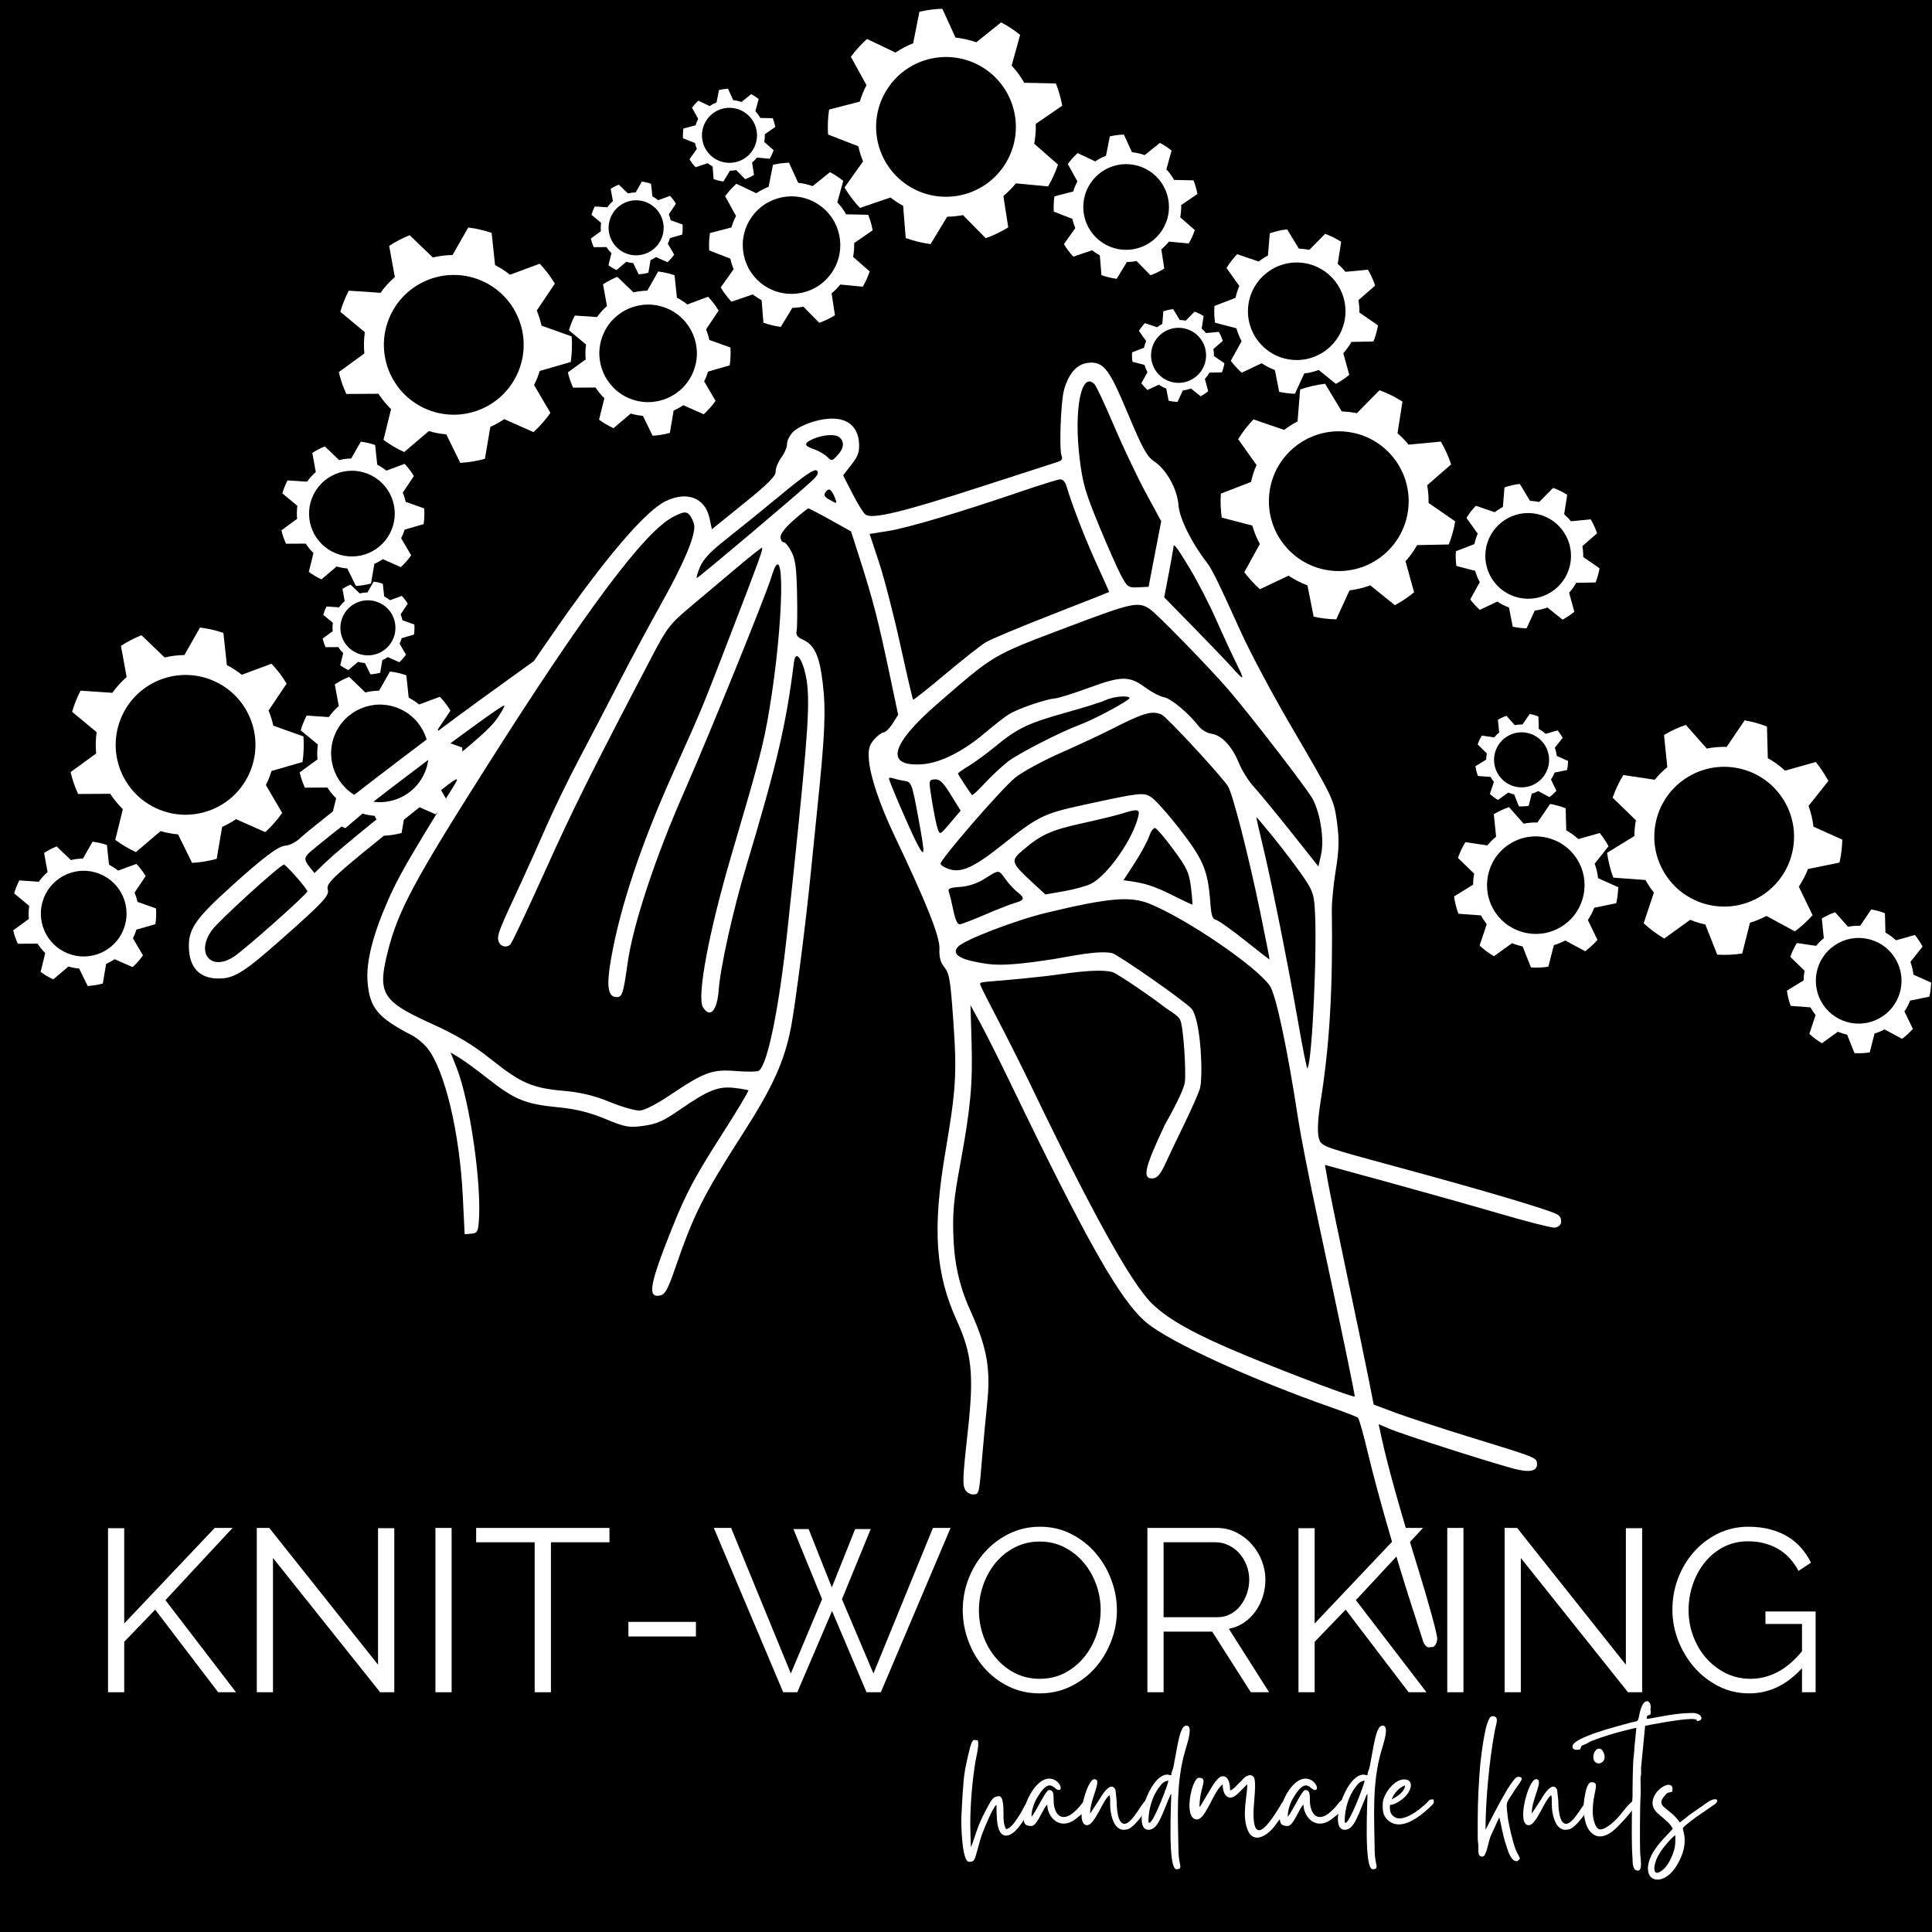 <svg xmlns="http://www.w3.org/2000/svg" xmlns:xlink="http://www.w3.org/1999/xlink" width="500" zoomAndPan="magnify" viewBox="0 0 375 375" height="500" preserveAspectRatio="xMidYMid meet" version="1.0"><defs><g/><clipPath id="3e088002e7"><path d="M 36 70 L 304 70 L 304 320 L 36 320 Z M 36 70 " clip-rule="nonzero"/></clipPath><clipPath id="55bfc77a72"><path d="M 29.309 83.746 L 290.355 64.602 L 308.895 317.426 L 47.844 336.566 Z M 29.309 83.746 " clip-rule="nonzero"/></clipPath><clipPath id="5334078e92"><path d="M 29.309 83.746 L 290.355 64.602 L 308.895 317.426 L 47.844 336.566 Z M 29.309 83.746 " clip-rule="nonzero"/></clipPath><clipPath id="fb20cf0742"><path d="M 29.309 83.758 L 290.523 64.602 L 309.07 317.555 L 47.855 336.707 Z M 29.309 83.758 " clip-rule="nonzero"/></clipPath><clipPath id="9df35f44e0"><path d="M 29.309 83.758 L 290.41 64.613 L 308.957 317.531 L 47.855 336.676 Z M 29.309 83.758 " clip-rule="nonzero"/></clipPath><clipPath id="a2b5457dc0"><path d="M 65 44 L 112 44 L 112 90 L 65 90 Z M 65 44 " clip-rule="nonzero"/></clipPath><clipPath id="6f67612dd4"><path d="M 47.57 106.551 L 82.875 18.086 L 151.836 45.605 L 116.531 134.07 Z M 47.57 106.551 " clip-rule="nonzero"/></clipPath><clipPath id="5513e418cb"><path d="M 47.57 106.551 L 82.875 18.086 L 151.836 45.605 L 116.531 134.07 Z M 47.57 106.551 " clip-rule="nonzero"/></clipPath><clipPath id="b249034668"><path d="M 110 52 L 142 52 L 142 85 L 110 85 Z M 110 52 " clip-rule="nonzero"/></clipPath><clipPath id="4118f0b819"><path d="M 47.57 106.551 L 82.875 18.086 L 151.836 45.605 L 116.531 134.07 Z M 47.57 106.551 " clip-rule="nonzero"/></clipPath><clipPath id="a7b2bf9600"><path d="M 47.57 106.551 L 82.875 18.086 L 151.836 45.605 L 116.531 134.07 Z M 47.57 106.551 " clip-rule="nonzero"/></clipPath><clipPath id="a08cd35021"><path d="M 104.973 77.488 L 116.852 47.727 L 146.273 59.469 L 134.395 89.23 Z M 104.973 77.488 " clip-rule="nonzero"/></clipPath><clipPath id="82c60c8bf9"><path d="M 104.973 77.488 L 116.852 47.727 L 146.215 59.445 L 134.336 89.207 Z M 104.973 77.488 " clip-rule="nonzero"/></clipPath><clipPath id="abbe0284fe"><path d="M 114 35 L 133 35 L 133 54 L 114 54 Z M 114 35 " clip-rule="nonzero"/></clipPath><clipPath id="c99d38783f"><path d="M 47.57 106.551 L 82.875 18.086 L 151.836 45.605 L 116.531 134.07 Z M 47.57 106.551 " clip-rule="nonzero"/></clipPath><clipPath id="beb0cc5fc0"><path d="M 47.57 106.551 L 82.875 18.086 L 151.836 45.605 L 116.531 134.07 Z M 47.57 106.551 " clip-rule="nonzero"/></clipPath><clipPath id="df40b3fae0"><path d="M 111.688 49.234 L 118.41 32.387 L 135.09 39.043 L 128.367 55.891 Z M 111.688 49.234 " clip-rule="nonzero"/></clipPath><clipPath id="070ca85bc6"><path d="M 111.688 49.234 L 118.379 32.473 L 135.055 39.129 L 128.367 55.891 Z M 111.688 49.234 " clip-rule="nonzero"/></clipPath><clipPath id="0bb31ad7c0"><path d="M 54 85 L 83 85 L 83 114 L 54 114 Z M 54 85 " clip-rule="nonzero"/></clipPath><clipPath id="16c46728b4"><path d="M 47.57 106.551 L 82.875 18.086 L 151.836 45.605 L 116.531 134.07 Z M 47.57 106.551 " clip-rule="nonzero"/></clipPath><clipPath id="fdf6ee41e7"><path d="M 47.57 106.551 L 82.875 18.086 L 151.836 45.605 L 116.531 134.07 Z M 47.57 106.551 " clip-rule="nonzero"/></clipPath><clipPath id="179925fc83"><path d="M 13 121 L 59 121 L 59 168 L 13 168 Z M 13 121 " clip-rule="nonzero"/></clipPath><clipPath id="cc37369c03"><path d="M -4.488 184.195 L 30.816 95.73 L 99.777 123.25 L 64.473 211.715 Z M -4.488 184.195 " clip-rule="nonzero"/></clipPath><clipPath id="00874426d3"><path d="M -4.488 184.195 L 30.816 95.73 L 99.777 123.25 L 64.473 211.715 Z M -4.488 184.195 " clip-rule="nonzero"/></clipPath><clipPath id="61490602c4"><path d="M 58 130 L 90 130 L 90 163 L 58 163 Z M 58 130 " clip-rule="nonzero"/></clipPath><clipPath id="f1f82469b9"><path d="M -4.488 184.195 L 30.816 95.73 L 99.777 123.25 L 64.473 211.715 Z M -4.488 184.195 " clip-rule="nonzero"/></clipPath><clipPath id="efcb0cc298"><path d="M -4.488 184.195 L 30.816 95.73 L 99.777 123.25 L 64.473 211.715 Z M -4.488 184.195 " clip-rule="nonzero"/></clipPath><clipPath id="f06b8a48fd"><path d="M 52.914 155.133 L 64.793 125.371 L 94.211 137.113 L 82.336 166.875 Z M 52.914 155.133 " clip-rule="nonzero"/></clipPath><clipPath id="1ef9b30084"><path d="M 52.914 155.133 L 64.793 125.371 L 94.156 137.09 L 82.277 166.852 Z M 52.914 155.133 " clip-rule="nonzero"/></clipPath><clipPath id="8f53f829e3"><path d="M 62 112 L 81 112 L 81 131 L 62 131 Z M 62 112 " clip-rule="nonzero"/></clipPath><clipPath id="fd9573e565"><path d="M -4.488 184.195 L 30.816 95.73 L 99.777 123.25 L 64.473 211.715 Z M -4.488 184.195 " clip-rule="nonzero"/></clipPath><clipPath id="d9683e3dae"><path d="M -4.488 184.195 L 30.816 95.73 L 99.777 123.25 L 64.473 211.715 Z M -4.488 184.195 " clip-rule="nonzero"/></clipPath><clipPath id="567384346d"><path d="M 59.629 126.879 L 66.352 110.031 L 83.031 116.688 L 76.305 133.535 Z M 59.629 126.879 " clip-rule="nonzero"/></clipPath><clipPath id="58c189bf48"><path d="M 59.629 126.879 L 66.32 110.113 L 82.996 116.77 L 76.305 133.535 Z M 59.629 126.879 " clip-rule="nonzero"/></clipPath><clipPath id="9695a58987"><path d="M 2 163 L 31 163 L 31 192 L 2 192 Z M 2 163 " clip-rule="nonzero"/></clipPath><clipPath id="7fee456452"><path d="M -4.488 184.195 L 30.816 95.73 L 99.777 123.25 L 64.473 211.715 Z M -4.488 184.195 " clip-rule="nonzero"/></clipPath><clipPath id="7b3f9779c4"><path d="M -4.488 184.195 L 30.816 95.73 L 99.777 123.25 L 64.473 211.715 Z M -4.488 184.195 " clip-rule="nonzero"/></clipPath><clipPath id="7dea4ef584"><path d="M 160 1 L 207 1 L 207 48 L 160 48 Z M 160 1 " clip-rule="nonzero"/></clipPath><clipPath id="ce8373526f"><path d="M 160.078 -18.297 L 239.668 34.031 L 198.875 96.074 L 119.289 43.746 Z M 160.078 -18.297 " clip-rule="nonzero"/></clipPath><clipPath id="62e76c6af4"><path d="M 239.512 33.93 L 159.922 -18.398 L 119.133 43.641 L 198.719 95.969 Z M 239.512 33.93 " clip-rule="nonzero"/></clipPath><clipPath id="e82b3f6884"><path d="M 137 31 L 170 31 L 170 64 L 137 64 Z M 137 31 " clip-rule="nonzero"/></clipPath><clipPath id="200a1a4365"><path d="M 160.078 -18.297 L 239.668 34.031 L 198.875 96.074 L 119.289 43.746 Z M 160.078 -18.297 " clip-rule="nonzero"/></clipPath><clipPath id="4fadb6b9da"><path d="M 239.512 33.93 L 159.922 -18.398 L 119.133 43.641 L 198.719 95.969 Z M 239.512 33.93 " clip-rule="nonzero"/></clipPath><clipPath id="4cd4d25bb8"><path d="M 175.809 42.961 L 149.031 25.355 L 131.629 51.824 L 158.406 69.43 Z M 175.809 42.961 " clip-rule="nonzero"/></clipPath><clipPath id="ec9fbd4ca1"><path d="M 175.809 42.961 L 149.031 25.355 L 131.66 51.77 L 158.438 69.375 Z M 175.809 42.961 " clip-rule="nonzero"/></clipPath><clipPath id="1c83cb7d3a"><path d="M 132 17 L 151 17 L 151 36 L 132 36 Z M 132 17 " clip-rule="nonzero"/></clipPath><clipPath id="7a0010fe56"><path d="M 160.078 -18.297 L 239.668 34.031 L 198.875 96.074 L 119.289 43.746 Z M 160.078 -18.297 " clip-rule="nonzero"/></clipPath><clipPath id="66799d7076"><path d="M 239.512 33.93 L 159.922 -18.398 L 119.133 43.641 L 198.719 95.969 Z M 239.512 33.93 " clip-rule="nonzero"/></clipPath><clipPath id="79fe4afb41"><path d="M 154.129 23.637 L 138.969 13.672 L 129.105 28.676 L 144.262 38.641 Z M 154.129 23.637 " clip-rule="nonzero"/></clipPath><clipPath id="1d57cae0d9"><path d="M 154.129 23.637 L 139.047 13.719 L 129.18 28.723 L 144.262 38.641 Z M 154.129 23.637 " clip-rule="nonzero"/></clipPath><clipPath id="901221e445"><path d="M 204 26 L 233 26 L 233 55 L 204 55 Z M 204 26 " clip-rule="nonzero"/></clipPath><clipPath id="f5f957ee8c"><path d="M 160.078 -18.297 L 239.668 34.031 L 198.875 96.074 L 119.289 43.746 Z M 160.078 -18.297 " clip-rule="nonzero"/></clipPath><clipPath id="655709fdd7"><path d="M 239.512 33.93 L 159.922 -18.398 L 119.133 43.641 L 198.719 95.969 Z M 239.512 33.93 " clip-rule="nonzero"/></clipPath><clipPath id="24ce7eca02"><path d="M 236 74 L 283 74 L 283 121 L 236 121 Z M 236 74 " clip-rule="nonzero"/></clipPath><clipPath id="38066456b3"><path d="M 222.934 41.328 L 317.523 52.535 L 308.785 126.27 L 214.195 115.062 Z M 222.934 41.328 " clip-rule="nonzero"/></clipPath><clipPath id="4a6c5c80af"><path d="M 308.609 126.156 L 214.023 114.949 L 222.758 41.215 L 317.348 52.422 Z M 308.609 126.156 " clip-rule="nonzero"/></clipPath><clipPath id="bfaad4c587"><path d="M 235 44 L 268 44 L 268 77 L 235 77 Z M 235 44 " clip-rule="nonzero"/></clipPath><clipPath id="0ca3eddf6b"><path d="M 222.934 41.328 L 317.523 52.535 L 308.785 126.27 L 214.195 115.062 Z M 222.934 41.328 " clip-rule="nonzero"/></clipPath><clipPath id="c0b08ee448"><path d="M 308.609 126.156 L 214.023 114.949 L 222.758 41.215 L 317.348 52.422 Z M 308.609 126.156 " clip-rule="nonzero"/></clipPath><clipPath id="e4c2296517"><path d="M 265.684 78.227 L 233.859 74.457 L 237.59 43 L 269.41 46.77 Z M 265.684 78.227 " clip-rule="nonzero"/></clipPath><clipPath id="e26084c441"><path d="M 265.684 78.227 L 233.859 74.457 L 237.582 43.062 L 269.402 46.832 Z M 265.684 78.227 " clip-rule="nonzero"/></clipPath><clipPath id="737d07407a"><path d="M 219 59 L 238 59 L 238 79 L 219 79 Z M 219 59 " clip-rule="nonzero"/></clipPath><clipPath id="8b36ffd717"><path d="M 222.934 41.328 L 317.523 52.535 L 308.785 126.27 L 214.195 115.062 Z M 222.934 41.328 " clip-rule="nonzero"/></clipPath><clipPath id="39ce45d8cf"><path d="M 308.609 126.156 L 214.023 114.949 L 222.758 41.215 L 317.348 52.422 Z M 308.609 126.156 " clip-rule="nonzero"/></clipPath><clipPath id="928d036af7"><path d="M 236.652 79.055 L 218.641 76.918 L 220.754 59.086 L 238.766 61.223 Z M 236.652 79.055 " clip-rule="nonzero"/></clipPath><clipPath id="105ab9c959"><path d="M 236.652 79.055 L 218.73 76.93 L 220.844 59.098 L 238.766 61.223 Z M 236.652 79.055 " clip-rule="nonzero"/></clipPath><clipPath id="84ac518c36"><path d="M 282 93 L 311 93 L 311 122 L 282 122 Z M 282 93 " clip-rule="nonzero"/></clipPath><clipPath id="f3a99fd865"><path d="M 222.934 41.328 L 317.523 52.535 L 308.785 126.27 L 214.195 115.062 Z M 222.934 41.328 " clip-rule="nonzero"/></clipPath><clipPath id="506c965505"><path d="M 308.609 126.156 L 214.023 114.949 L 222.758 41.215 L 317.348 52.422 Z M 308.609 126.156 " clip-rule="nonzero"/></clipPath><clipPath id="5a183ffcb3"><path d="M 311 139 L 358 139 L 358 186 L 311 186 Z M 311 139 " clip-rule="nonzero"/></clipPath><clipPath id="4957f6f1d1"><path d="M 329.77 113.688 L 382.582 192.957 L 320.789 234.125 L 267.977 154.859 Z M 329.77 113.688 " clip-rule="nonzero"/></clipPath><clipPath id="ce8b27a315"><path d="M 382.477 192.801 L 329.664 113.531 L 267.875 154.703 L 320.688 233.969 Z M 382.477 192.801 " clip-rule="nonzero"/></clipPath><clipPath id="050ab81c1a"><path d="M 282 156 L 315 156 L 315 188 L 282 188 Z M 282 156 " clip-rule="nonzero"/></clipPath><clipPath id="c9a1f1a7d6"><path d="M 329.77 113.688 L 382.582 192.957 L 320.789 234.125 L 267.977 154.859 Z M 329.77 113.688 " clip-rule="nonzero"/></clipPath><clipPath id="a4cd1ebdb8"><path d="M 382.477 192.801 L 329.664 113.531 L 267.875 154.703 L 320.688 233.969 Z M 382.477 192.801 " clip-rule="nonzero"/></clipPath><clipPath id="33c8ea3739"><path d="M 320.309 176.219 L 302.543 149.551 L 276.18 167.117 L 293.949 193.785 Z M 320.309 176.219 " clip-rule="nonzero"/></clipPath><clipPath id="4c0a7fda9d"><path d="M 320.309 176.219 L 302.543 149.551 L 276.23 167.082 L 294 193.75 Z M 320.309 176.219 " clip-rule="nonzero"/></clipPath><clipPath id="303369db23"><path d="M 286 138 L 305 138 L 305 157 L 286 157 Z M 286 138 " clip-rule="nonzero"/></clipPath><clipPath id="9fd506973a"><path d="M 329.77 113.688 L 382.582 192.957 L 320.789 234.125 L 267.977 154.859 Z M 329.77 113.688 " clip-rule="nonzero"/></clipPath><clipPath id="4638e846ec"><path d="M 382.477 192.801 L 329.664 113.531 L 267.875 154.703 L 320.688 233.969 Z M 382.477 192.801 " clip-rule="nonzero"/></clipPath><clipPath id="92cddb1b9f"><path d="M 307.906 149.961 L 297.848 134.863 L 282.902 144.82 L 292.961 159.918 Z M 307.906 149.961 " clip-rule="nonzero"/></clipPath><clipPath id="9ef92d92ec"><path d="M 307.906 149.961 L 297.898 134.941 L 282.953 144.895 L 292.961 159.918 Z M 307.906 149.961 " clip-rule="nonzero"/></clipPath><clipPath id="116dc3e33e"><path d="M 346 176 L 375 176 L 375 205 L 346 205 Z M 346 176 " clip-rule="nonzero"/></clipPath><clipPath id="0c3a388c35"><path d="M 329.77 113.688 L 382.582 192.957 L 320.789 234.125 L 267.977 154.859 Z M 329.77 113.688 " clip-rule="nonzero"/></clipPath><clipPath id="e29b37112f"><path d="M 382.477 192.801 L 329.664 113.531 L 267.875 154.703 L 320.688 233.969 Z M 382.477 192.801 " clip-rule="nonzero"/></clipPath></defs><rect x="-37.5" width="450" fill="#ffffff" y="-37.5" height="450" fill-opacity="1"/><rect x="-37.5" width="450" fill="#000000" y="-37.5" height="450" fill-opacity="1"/><g clip-path="url(#3e088002e7)"><g clip-path="url(#55bfc77a72)"><g clip-path="url(#5334078e92)"><g clip-path="url(#fb20cf0742)"><g clip-path="url(#9df35f44e0)"><path fill="#ffffff" d="M 262.941 271.055 C 262.746 271.312 251.191 266.969 242.207 263.266 C 232.129 259.113 226.809 256.18 223.555 252.984 C 219.617 249.125 212 235.434 200.496 211.52 C 198.574 207.527 195.59 201.57 193.863 198.277 C 192.141 194.984 190.547 191.84 190.332 191.285 C 189.941 190.293 190.191 190.891 202.91 189.473 C 206.137 189.113 212.727 187.891 215.883 188.668 C 216.863 188.91 224.191 194 225.914 195.383 C 226.699 196.012 228.582 197.008 229.047 197.898 C 229.762 199.254 230.25 208.625 229.969 210.133 C 229.562 212.32 226.168 218.168 226.168 218.168 C 222.16 226.637 221.641 228.875 223.73 228.723 C 224.645 228.656 225.238 227.953 226.258 225.742 C 226.988 224.152 228.66 220.652 229.969 217.961 C 231.277 215.27 232.59 212.293 232.887 211.344 C 233.562 209.18 233.121 197.988 231.281 195.793 C 230.137 194.426 216.93 185.223 215.855 184.996 C 213.027 184.395 207.211 185.746 204.355 186.188 C 194.359 187.73 192.426 187.293 189.457 186.719 C 185.984 186.047 184.801 185.059 185.93 183.777 C 187.098 182.453 197.117 178.605 203.203 177.145 C 215.273 174.25 219.449 173.895 223.207 175.445 C 230.48 178.449 243.648 187.43 246.445 191.293 C 247.637 192.938 249.863 203.391 251.992 217.324 C 252.465 220.426 254.109 228.812 255.645 235.965 C 260.469 258.438 263.059 270.898 262.941 271.055 Z M 186.375 172.148 C 188.016 172.027 189.641 171.488 191.086 170.578 C 193.98 168.762 193.801 168.758 195.156 170.633 C 195.805 171.527 196.84 172.656 197.453 173.133 C 198.984 174.328 198.898 174.715 196.98 175.266 C 196.074 175.527 193.449 176.551 191.148 177.547 C 188.848 178.543 186.66 179.379 186.285 179.406 C 185.848 179.441 185.406 178.492 185.059 176.777 C 184.762 175.305 184.371 173.699 184.195 173.215 C 183.922 172.461 184.238 172.305 186.375 172.148 Z M 211.762 171.539 C 210.852 171.992 208.484 172.645 206.504 172.988 L 202.906 173.609 L 200.363 171.262 C 196.203 167.422 196.105 167.074 198.547 165.004 C 202.125 161.973 203.922 161.156 209.965 159.82 C 213.188 159.109 216.621 158.273 217.598 157.965 C 220.754 156.965 221.266 157.023 220.969 158.344 C 219.977 162.777 214.988 169.922 211.762 171.539 Z M 220.277 167.449 C 221.484 165.578 222.738 163.266 223.055 162.309 C 223.371 161.352 223.891 160.641 224.219 160.719 C 224.539 160.801 226.145 162.691 227.777 164.918 C 230.43 168.531 230.797 169.324 231.168 172.27 C 231.395 174.086 231.504 175.574 231.414 175.582 C 231.32 175.586 229.629 174.785 227.656 173.801 C 224.168 172.062 222.414 171.473 219.488 171.055 L 218.07 170.852 Z M 182.566 167.652 C 182.504 166.801 194.449 153.027 197.086 150.914 C 198.461 149.812 202.402 147.668 205.852 146.145 C 209.301 144.621 213.812 142.516 215.871 141.465 C 221.984 138.348 223.617 137.875 225.473 138.699 C 226.449 139.133 237.105 150.648 238.348 152.613 C 239.273 154.082 242.363 166.133 244.609 177.043 C 245.637 182.043 246.453 186.168 246.414 186.215 C 246.383 186.266 244.25 184.617 241.676 182.555 C 239.102 180.492 236.582 178.703 236.074 178.574 C 235.324 178.387 235.105 177.734 234.914 175.102 C 234.461 168.961 233.57 166.836 228.949 160.887 C 226.602 157.863 224.066 155.047 223.312 154.629 C 221.793 153.789 221.117 153.875 209.965 156.309 C 202.555 157.926 201.449 158.477 194.426 164.07 C 189.02 168.371 186.586 169.473 184.223 168.691 C 183.332 168.395 182.586 167.93 182.566 167.652 Z M 180.902 155.508 C 180.23 151.391 180.234 151.359 181.438 151.277 C 182.402 151.211 183.043 151.824 184.559 154.27 L 186.461 157.352 L 184.445 159.73 C 182.453 162.082 182.426 162.094 182.004 160.879 C 181.77 160.207 181.273 157.785 180.902 155.508 Z M 209.594 140.672 C 206 141.984 197.543 146.316 195.617 147.836 C 194.406 148.793 192.383 150.684 191.125 152.043 C 189.867 153.402 188.762 154.426 188.664 154.316 C 188.23 153.824 185.957 150.34 185.941 150.145 C 185.934 150.027 186.875 149.359 188.035 148.664 C 189.195 147.969 191.523 146.262 193.207 144.871 C 197.457 141.367 199.535 140.371 206.879 138.316 C 210.395 137.336 213.812 136.27 214.477 135.945 C 215.965 135.219 218.867 134.914 219.246 135.445 C 219.512 135.805 212.449 139.633 209.594 140.672 Z M 179.055 148.34 C 171.68 148.879 172.785 144.547 182.066 136.5 C 193.125 126.918 192.516 127.273 207.172 121.73 C 219.852 116.934 220.926 116.699 223.199 118.23 C 224.598 119.176 234.676 129.516 238.395 133.82 C 242.629 138.723 253.766 153.164 254.785 155.074 C 256.297 157.906 257.066 163.012 256.418 165.891 L 255.902 168.176 L 250.52 161.402 C 247.559 157.68 244.332 153.758 243.344 152.691 C 242.359 151.621 241.062 149.555 240.465 148.094 C 239.129 144.824 237.137 142.707 235.129 142.418 C 234.297 142.301 233.172 141.625 232.637 140.926 C 230.738 138.445 227.297 135.574 225.938 135.336 C 225.18 135.207 223.574 134.371 222.371 133.484 C 219.211 131.16 217.73 131.16 211.391 133.488 C 208.402 134.59 205.387 135.527 204.691 135.578 C 202.969 135.707 197.582 137.562 195.844 138.629 C 195.07 139.102 192.945 140.758 191.125 142.301 C 186.918 145.871 182.484 148.086 179.055 148.34 Z M 178.105 163.949 C 176.957 161.844 172.594 151.75 172.543 151.082 C 172.531 150.914 172.941 150.918 173.449 151.094 C 173.961 151.262 174.91 151.48 175.562 151.57 C 176.914 151.762 177.023 152.059 178.266 158.844 C 179.582 166.016 179.562 166.621 178.105 163.949 Z M 170.617 109.156 L 168.793 103.637 L 172.422 103.062 C 176.191 102.461 186.219 99.48 197.992 95.461 C 201.742 94.18 205.215 93.094 205.703 93.047 C 206.266 92.996 206.746 93.48 207.004 94.359 C 208.086 98.031 210.73 104.844 212.918 109.594 C 214.25 112.488 215.312 114.883 215.281 114.914 C 215.25 114.945 210.238 116.918 204.141 119.301 C 198.051 121.68 192.285 124.098 191.328 124.676 C 190.371 125.25 186.852 128.023 183.5 130.836 C 180.148 133.652 177.328 135.887 177.23 135.805 C 177.137 135.723 176.02 130.934 174.75 125.164 C 173.48 119.395 171.621 112.191 170.617 109.156 Z M 212.449 74.582 C 212.793 74.938 214.492 78.562 216.219 82.633 C 217.949 86.703 220.719 92.539 222.375 95.602 L 225.387 101.168 L 222.938 113.902 L 220.906 113.996 C 218.984 114.086 218.809 113.961 217.547 111.594 C 216.82 110.219 214.875 105.812 213.227 101.801 C 210.652 95.531 210.137 93.75 209.566 89.082 C 208.387 79.453 209.887 71.914 212.449 74.582 Z M 226.887 111.152 C 227.387 108.512 227.793 106.258 227.785 106.137 C 227.719 105.258 228.641 106.496 231.016 110.469 C 232.523 112.992 234.805 117.43 236.082 120.328 C 237.359 123.227 239.129 127.051 240.012 128.828 C 241.691 132.211 241.566 132.277 238.969 129.367 C 238.098 128.395 234.82 124.977 231.68 121.773 L 225.973 115.945 Z M 253.766 207.355 C 253.656 207.48 252.855 203.512 251.988 198.527 C 250.004 187.129 246.699 170.645 245.035 163.832 C 244.332 160.961 243.809 158.613 243.867 158.609 C 243.93 158.605 245.363 160.305 247.059 162.391 C 248.754 164.473 251.227 167.715 252.551 169.594 C 254.676 172.605 254.988 173.383 255.188 176.137 C 255.73 183.602 254.695 206.277 253.766 207.355 Z M 160.504 88.629 C 159.969 88.121 158.832 87.473 157.98 87.188 C 156.039 86.547 155.977 86.031 157.742 85.234 C 159.672 84.363 162.137 84.191 162.922 84.875 C 163.941 85.754 163.824 87 162.59 88.336 C 161.488 89.535 161.457 89.539 160.504 88.629 Z M 161.109 97.055 C 159.98 96.43 159.812 96.117 160.254 95.496 C 160.879 94.617 161.414 94.961 162.066 96.66 C 162.516 97.824 162.504 97.828 161.109 97.055 Z M 157.684 93.25 C 155.402 95.438 135.605 112.156 135.266 112.18 C 135.102 112.191 135.367 111.242 135.859 110.074 C 136.516 108.516 137.906 107.043 141.039 104.59 C 143.391 102.742 148.156 98.883 151.625 96.012 C 156.223 92.207 158.094 90.941 158.535 91.328 C 158.969 91.711 158.738 92.242 157.684 93.25 Z M 154.102 128.543 C 154.496 125.371 156.418 129.086 156.758 133.668 C 157.133 138.703 156.492 146.375 152.871 180.285 C 151.227 195.688 149.016 206.59 147.285 207.844 C 147.008 208.043 145.023 208.062 142.871 207.887 C 138.242 207.512 136.715 208.07 129.938 212.633 C 127.527 214.258 125.117 215.492 124.234 215.559 C 123.395 215.617 120.766 214.875 118.395 213.906 C 115.359 212.664 112.746 212.027 109.574 211.75 C 103.359 211.211 101.207 210.289 95.418 205.699 C 91.598 202.668 88.766 200.973 83.547 198.598 C 74.078 194.281 73.207 192.789 75.312 184.527 C 77.312 176.684 80.43 170.883 94.891 148.102 C 113.73 118.418 125.074 103.25 130.598 100.355 C 132.805 99.195 133.383 99.191 134.098 100.316 C 134.43 100.844 134.73 101.629 134.762 102.062 C 134.914 104.145 132.711 109.363 128.5 116.902 C 125.953 121.461 122.133 128.582 120.012 132.727 C 117.887 136.867 114.477 143.41 112.434 147.266 C 110.391 151.121 107.453 157.164 105.91 160.695 C 104.367 164.227 102.258 168.93 101.227 171.141 C 96.902 180.406 96.492 181.441 96.723 182.504 C 96.977 183.656 98.156 184.082 99.043 183.344 C 99.324 183.109 102.328 176.77 105.711 169.258 C 111.242 156.984 114.578 150.277 126.246 127.992 C 129.543 121.695 129.914 121.211 134.254 117.559 C 136.762 115.453 140.824 112.035 143.281 109.961 C 145.742 107.883 147.824 106.246 147.91 106.316 C 148.16 106.52 147.41 108.59 141.82 123.098 C 136.078 137.992 136.453 137.09 130.609 150.117 C 124.453 163.832 120.438 175.828 118.645 185.863 C 117.684 191.238 117.941 193.418 119.551 193.527 C 120.766 193.609 120.969 193.027 121.812 186.984 C 122.863 179.488 127.148 166.516 132.863 153.539 C 137.672 142.621 148.66 115.555 149.715 112.027 C 152.438 102.941 152.191 120.469 149.359 137.566 C 148.23 144.387 147.473 147.293 141.992 165.902 C 137.566 180.926 135.207 193.562 136.457 195.535 C 137.832 197.703 139.203 196.18 139.496 192.164 C 139.816 187.742 142.281 176.672 144.828 168.203 C 150.781 148.406 152.609 140.586 154.102 128.543 Z M 86.676 148.309 C 75.348 157.113 65.922 164.766 63.305 167.281 L 61.043 169.453 L 60.145 168.355 C 58.965 166.902 58.988 166.371 60.285 165.285 C 69.375 157.66 97.398 136.539 97.879 136.953 C 98.008 137.062 97.316 138.281 96.348 139.66 C 95.227 141.25 91.699 144.406 86.676 148.309 Z M 45.375 185.703 C 40.934 188.59 37.957 185.023 41.102 180.582 C 42.395 178.758 54.441 167.793 55.129 167.816 C 55.281 167.82 56.359 168.902 57.523 170.223 C 58.688 171.539 59.648 172.793 59.656 173.016 C 59.676 173.504 47.492 184.328 45.375 185.703 Z M 302.473 235.844 C 301.594 235.086 288.492 231.184 270.379 226.285 C 258.359 223.035 257.027 222.602 256.34 221.723 C 255.625 220.805 255.633 218.102 256.363 213.551 C 258.078 202.863 258.719 191.824 258.508 176.703 C 258.484 175.137 258.832 171.613 259.277 168.875 C 259.902 165.039 259.957 162.949 259.531 159.789 C 258.898 155.121 258.973 155.273 250.355 140.52 C 246.922 134.645 242.684 126.684 240.93 122.82 C 236.285 112.582 235.23 110.438 234.172 109.074 C 231.277 105.352 228.93 100.59 228.746 98.07 C 228.516 94.93 226.414 91.148 223.996 89.527 C 222.629 88.613 221.793 87.102 219.133 80.777 C 215.367 71.832 214.359 69.977 211.008 70.453 C 207.844 70.898 206.727 74.863 206.48 75.879 C 205.891 78.344 205.574 87.234 206.039 88.395 C 206.309 89.07 206.094 89.41 205.238 89.676 C 204.594 89.871 198.055 91.988 190.703 94.375 C 175.207 99.41 169.137 100.871 167.953 99.848 C 167.527 99.48 166.383 97.625 165.414 95.723 L 163.645 92.266 L 165.27 90.184 C 166.586 88.492 166.859 87.688 166.727 85.883 C 166.539 83.336 165.125 81.781 162.883 81.367 C 159.641 80.77 155.039 82.629 153.867 83.898 C 153.219 84.605 152.723 85.629 152.762 86.18 C 152.801 86.723 152.305 87.906 151.66 88.797 C 151.012 89.691 150.516 90.93 150.551 91.543 C 150.605 92.391 149.102 93.895 144.398 97.699 L 138.176 102.73 L 137.711 100.566 C 136.855 96.566 133.25 95.23 129.055 97.355 C 125.109 99.355 117.129 108.742 107.418 122.812 L 103.621 128.312 L 93.371 135.715 C 82.863 143.305 60.676 160.348 58.227 162.711 C 57.477 163.438 56.219 164.078 55.438 164.137 C 53.988 164.242 51.219 166.32 44.84 172.086 C 37.66 178.578 36.387 180.523 36.695 184.523 C 36.992 188.293 39.258 190.188 43.141 189.902 C 45.688 189.719 47.77 188.363 54.102 182.773 C 62.785 175.113 63.977 173.844 63.617 172.652 C 63.246 171.41 64.77 170.008 77.906 159.5 C 90.477 149.441 89.73 149.879 87.156 154.043 C 79.273 166.793 77.203 170.418 75.266 174.855 C 72.301 181.656 71.031 186.766 71.348 190.645 C 71.754 195.629 73.359 197.559 79.926 200.934 C 80.895 201.434 82.281 202.594 83.004 203.512 C 86.336 207.758 89.207 219.785 89.82 232.066 L 90.191 239.551 L 91.48 239.457 C 92.609 239.371 92.789 239.078 92.945 237.02 C 93.5 229.746 91.191 213.762 88.66 207.328 L 87.457 204.277 L 89.16 205.309 C 90.098 205.879 92.691 207.777 94.922 209.531 C 99.918 213.457 102.031 214.309 108.266 214.914 C 111.781 215.254 114.371 215.891 117.461 217.172 C 121.367 218.789 122.059 218.914 124.898 218.523 C 127.508 218.164 128.695 217.637 131.973 215.375 C 137.469 211.59 139.402 210.812 142.508 211.16 C 143.891 211.316 145.129 211.531 145.258 211.641 C 145.383 211.75 142.848 215.957 139.625 220.988 C 135.027 228.168 133.117 231.75 130.758 237.613 C 126.027 249.375 125.539 252.023 128.199 251.434 C 129.082 251.238 129.684 250.145 130.965 246.402 C 134.648 235.664 136.43 232.125 144.348 219.781 C 150.023 210.93 152.293 205.891 153.543 199.355 C 154.375 195.004 156.477 178.609 157.324 169.875 C 157.488 168.152 158.098 162.164 158.676 156.566 C 160.137 142.406 160.328 137.852 159.68 132.461 C 159.055 127.277 158.066 125.148 155.816 124.148 C 154.762 123.68 154.457 123.242 154.625 122.441 C 154.746 121.848 154.785 118.57 154.707 115.16 C 154.594 110.145 154.383 108.59 153.609 107.078 C 153.086 106.051 152.414 105.227 152.113 105.246 C 151.816 105.27 151.539 104.832 151.5 104.273 C 151.453 103.648 152.43 102.379 154.023 100.98 C 155.453 99.727 156.746 98.691 156.891 98.68 C 157.039 98.672 158.965 99.672 161.172 100.906 L 165.188 103.148 L 167.027 108.891 C 169.414 116.355 170.477 120.469 172.594 130.504 L 174.332 138.742 L 173.27 140.426 C 172.688 141.352 171.895 142.129 171.508 142.16 C 171.125 142.188 170.285 142.82 169.637 143.566 C 168.715 144.637 168.504 145.457 168.652 147.441 C 168.887 150.648 170.734 156.148 173.617 162.207 C 179.918 175.461 182.434 181.777 182.344 184.117 C 182.277 185.828 182.527 186.766 183.328 187.773 C 184.277 188.977 184.473 190.152 185.035 198.148 C 185.758 208.34 185.57 211.422 183.492 223.633 C 180.953 238.539 181.547 247.203 185.742 256.391 C 188.629 262.707 189.051 266.875 187.887 277.453 C 186.828 287.062 186.781 288.246 187.418 289.273 C 187.715 289.75 188.406 290.105 188.961 290.066 C 190.066 289.984 190.031 290.145 190.672 282.43 C 190.91 279.562 191.328 275.102 191.598 272.52 C 192.301 265.848 191.621 261.805 188.676 255.121 C 188.066 253.742 185.586 248.871 185.137 241.566 C 184.762 235.492 185.133 232.719 186.418 225.762 C 188.387 215.062 188.816 210.398 188.582 202.312 L 188.371 195.098 L 190.285 198.598 C 191.336 200.523 193.926 205.684 196.043 210.066 C 211.129 241.34 217.496 252.539 222.582 256.758 C 227.129 260.531 242.934 267.762 258.688 273.273 C 261.172 274.145 263.375 275 263.586 275.18 C 263.793 275.355 264.672 278.48 265.535 282.121 C 267.266 289.379 270.938 302.211 273.883 311.293 C 274.926 314.492 275.973 317.754 276.215 318.539 C 276.812 320.488 278.883 320.141 278.969 318.078 C 279 317.312 277.348 311.254 275.301 304.621 C 271.77 293.195 269.32 284.422 268.129 278.91 L 267.594 276.441 L 269.934 277.426 C 272.391 278.465 288.785 283.711 293.703 285.035 C 296.906 285.898 298.441 285.578 298.332 284.074 C 298.246 282.91 298.336 282.945 284.996 278.84 C 279.605 277.18 273.27 275.105 270.914 274.227 L 266.637 272.629 L 265.582 267.309 C 265 264.383 263.141 255.449 261.449 247.453 C 259.758 239.457 258.102 231.383 257.77 229.512 L 257.168 226.109 L 269.527 229.492 C 276.324 231.355 286.113 234.113 291.273 235.621 C 296.438 237.129 301.137 238.328 301.719 238.285 C 303.066 238.188 303.512 236.742 302.473 235.844 " fill-opacity="1" fill-rule="nonzero"/></g></g></g></g></g><g clip-path="url(#a2b5457dc0)"><g clip-path="url(#6f67612dd4)"><g clip-path="url(#5513e418cb)"><path fill="#ffffff" d="M 100.676 71.957 C 97.898 78.918 90.008 82.305 83.051 79.527 C 76.094 76.754 72.703 68.859 75.48 61.902 C 78.258 54.945 86.148 51.559 93.105 54.332 C 100.062 57.109 103.453 65 100.676 71.957 Z M 96.094 51.453 L 95.422 45.203 C 93.922 44.691 92.402 44.348 90.883 44.16 L 87.848 49.496 C 86.547 49.516 85.262 49.68 84.016 49.977 L 79.516 45.652 C 78.129 46.211 76.793 46.906 75.535 47.723 L 76.641 53.77 C 75.609 54.668 74.672 55.691 73.863 56.836 L 67.691 56.418 C 67.355 57.066 67.051 57.738 66.773 58.43 C 66.496 59.121 66.258 59.82 66.055 60.52 L 70.816 64.469 C 70.617 65.852 70.59 67.242 70.723 68.602 L 65.758 72.227 C 66.105 73.688 66.594 75.105 67.219 76.469 L 73.461 76.43 C 74.156 77.504 74.977 78.508 75.906 79.418 L 74.434 85.375 C 75.668 86.285 77.004 87.082 78.445 87.746 L 83.234 83.676 C 84.355 84.004 85.492 84.211 86.621 84.305 L 89.336 89.84 C 90.961 89.75 92.566 89.484 94.121 89.059 L 95.176 82.852 C 96.113 82.434 97.016 81.934 97.867 81.355 L 103.547 83.871 C 104.762 82.762 105.867 81.516 106.836 80.141 L 103.664 74.734 C 103.883 74.297 104.086 73.852 104.27 73.391 C 104.449 72.934 104.613 72.469 104.754 72.004 L 110.777 70.266 C 111.02 68.602 111.078 66.938 110.961 65.297 L 105.109 63.211 C 104.887 62.203 104.578 61.219 104.188 60.273 L 107.695 55.043 C 106.859 53.664 105.879 52.371 104.762 51.184 L 98.984 53.328 C 98.098 52.617 97.133 51.988 96.094 51.453 " fill-opacity="1" fill-rule="nonzero"/></g></g></g><g clip-path="url(#b249034668)"><g clip-path="url(#4118f0b819)"><g clip-path="url(#a7b2bf9600)"><g clip-path="url(#a08cd35021)"><g clip-path="url(#82c60c8bf9)"><path fill="#ffffff" d="M 134.59 72.094 C 132.652 76.949 127.145 79.316 122.289 77.379 C 117.434 75.441 115.07 69.934 117.008 65.078 C 118.945 60.223 124.449 57.855 129.305 59.793 C 134.16 61.73 136.527 67.238 134.59 72.094 Z M 131.391 57.785 L 130.926 53.422 C 129.879 53.066 128.816 52.828 127.758 52.695 L 125.637 56.418 C 124.73 56.434 123.832 56.547 122.965 56.754 L 119.824 53.734 C 118.855 54.125 117.922 54.609 117.047 55.184 L 117.816 59.402 C 117.098 60.027 116.445 60.742 115.879 61.539 L 111.57 61.25 C 111.34 61.703 111.125 62.172 110.93 62.652 C 110.738 63.137 110.57 63.625 110.43 64.113 L 113.754 66.867 C 113.613 67.832 113.594 68.801 113.688 69.754 L 110.223 72.281 C 110.465 73.301 110.805 74.293 111.242 75.242 L 115.598 75.215 C 116.082 75.965 116.656 76.668 117.305 77.301 L 116.277 81.457 C 117.137 82.094 118.07 82.648 119.074 83.113 L 122.418 80.273 C 123.199 80.5 123.992 80.645 124.781 80.711 L 126.676 84.574 C 127.812 84.512 128.93 84.324 130.016 84.027 L 130.75 79.695 C 131.406 79.406 132.035 79.055 132.629 78.652 L 136.594 80.41 C 137.441 79.637 138.215 78.766 138.887 77.805 L 136.676 74.031 C 136.828 73.727 136.969 73.414 137.098 73.094 C 137.223 72.773 137.336 72.453 137.438 72.129 L 141.637 70.914 C 141.809 69.754 141.852 68.59 141.77 67.445 L 137.684 65.988 C 137.527 65.289 137.312 64.602 137.039 63.938 L 139.488 60.293 C 138.906 59.328 138.223 58.426 137.441 57.598 L 133.41 59.094 C 132.793 58.598 132.117 58.156 131.391 57.785 " fill-opacity="1" fill-rule="nonzero"/></g></g></g></g></g><g clip-path="url(#abbe0284fe)"><g clip-path="url(#c99d38783f)"><g clip-path="url(#beb0cc5fc0)"><g clip-path="url(#df40b3fae0)"><g clip-path="url(#070ca85bc6)"><path fill="#ffffff" d="M 128.434 46.199 C 127.34 48.938 124.23 50.273 121.492 49.18 C 118.75 48.086 117.418 44.977 118.512 42.238 C 119.605 39.496 122.711 38.164 125.453 39.258 C 128.191 40.352 129.527 43.457 128.434 46.199 Z M 126.629 38.121 L 126.367 35.66 C 125.773 35.457 125.176 35.324 124.578 35.25 L 123.383 37.352 C 122.871 37.359 122.363 37.422 121.871 37.539 L 120.102 35.836 C 119.555 36.055 119.027 36.328 118.531 36.652 L 118.969 39.035 C 118.559 39.387 118.191 39.793 117.875 40.242 L 115.441 40.074 C 115.309 40.332 115.191 40.598 115.082 40.871 C 114.973 41.141 114.879 41.418 114.797 41.691 L 116.672 43.246 C 116.594 43.793 116.582 44.34 116.637 44.875 L 114.68 46.305 C 114.816 46.879 115.012 47.438 115.254 47.977 L 117.715 47.961 C 117.988 48.383 118.312 48.777 118.68 49.137 L 118.098 51.484 C 118.582 51.844 119.109 52.156 119.676 52.418 L 121.562 50.812 C 122.008 50.941 122.453 51.023 122.898 51.062 L 123.969 53.242 C 124.609 53.207 125.238 53.102 125.852 52.934 L 126.27 50.488 C 126.637 50.324 126.992 50.129 127.328 49.898 L 129.566 50.891 C 130.043 50.453 130.48 49.965 130.859 49.422 L 129.613 47.289 C 129.699 47.121 129.777 46.945 129.848 46.762 C 129.922 46.582 129.984 46.398 130.039 46.219 L 132.414 45.531 C 132.512 44.875 132.531 44.219 132.484 43.574 L 130.18 42.754 C 130.094 42.355 129.973 41.969 129.816 41.594 L 131.199 39.535 C 130.871 38.992 130.484 38.48 130.043 38.016 L 127.77 38.859 C 127.418 38.582 127.039 38.332 126.629 38.121 " fill-opacity="1" fill-rule="nonzero"/></g></g></g></g></g><g clip-path="url(#0bb31ad7c0)"><g clip-path="url(#16c46728b4)"><g clip-path="url(#fdf6ee41e7)"><path fill="#ffffff" d="M 76.031 102.773 C 74.328 107.039 69.488 109.117 65.223 107.414 C 60.957 105.711 58.879 100.875 60.582 96.609 C 62.285 92.34 67.125 90.262 71.391 91.965 C 75.656 93.668 77.734 98.508 76.031 102.773 Z M 73.223 90.199 L 72.812 86.367 C 71.891 86.055 70.961 85.844 70.027 85.73 L 68.168 89 C 67.371 89.012 66.582 89.113 65.816 89.297 L 63.059 86.645 C 62.207 86.984 61.387 87.41 60.617 87.914 L 61.297 91.621 C 60.66 92.172 60.09 92.801 59.594 93.5 L 55.809 93.242 C 55.602 93.641 55.414 94.055 55.246 94.477 C 55.074 94.902 54.93 95.328 54.805 95.758 L 57.723 98.18 C 57.602 99.027 57.586 99.879 57.668 100.715 L 54.621 102.938 C 54.836 103.832 55.137 104.703 55.516 105.539 L 59.344 105.516 C 59.773 106.172 60.273 106.789 60.844 107.344 L 59.941 111 C 60.699 111.559 61.52 112.047 62.398 112.453 L 65.336 109.957 C 66.023 110.156 66.723 110.285 67.414 110.344 L 69.078 113.734 C 70.074 113.68 71.059 113.52 72.012 113.258 L 72.66 109.453 C 73.234 109.195 73.785 108.891 74.309 108.535 L 77.793 110.078 C 78.539 109.398 79.215 108.633 79.809 107.789 L 77.863 104.473 C 77.996 104.207 78.121 103.934 78.234 103.652 C 78.348 103.371 78.445 103.086 78.531 102.801 L 82.223 101.734 C 82.375 100.715 82.41 99.695 82.336 98.688 L 78.75 97.41 C 78.613 96.793 78.426 96.188 78.184 95.605 L 80.336 92.402 C 79.824 91.555 79.223 90.762 78.535 90.035 L 74.996 91.352 C 74.453 90.914 73.859 90.527 73.223 90.199 " fill-opacity="1" fill-rule="nonzero"/></g></g></g><g fill="#ffffff" fill-opacity="1"><g transform="translate(186.811, 356.291)"><g><path d="M -0.234 -3.223 C -0.234 -2.059 -0.117 5.086 1.281 5.086 C 2.02 5.086 2.254 4.93 2.523 4.117 C 2.988 2.68 3.301 1.047 3.922 -0.582 C 4.387 -1.746 5.863 -5.438 6.602 -5.98 C 6.602 -4.891 6.641 -3.145 6.793 -2.289 C 7.066 -0.699 7.648 0 8.465 0 C 10.289 0 12.074 -3.262 12.852 -4.66 C 13.238 -5.438 13.746 -5.863 13.512 -6.793 C 13.355 -6.832 13.199 -6.871 13.086 -6.871 C 12.773 -6.871 12.543 -6.602 12.074 -5.785 C 11.766 -5.164 11.453 -4.621 11.105 -4.039 C 10.445 -3.105 9.629 -1.516 8.465 -1.242 C 7.961 -2.215 7.961 -3.105 7.961 -4.582 C 7.961 -5.281 7.961 -7.648 7.105 -7.648 C 5.941 -7.648 5.59 -6.832 5.008 -5.785 C 3.34 -2.758 2.988 -1.594 1.941 1.516 L 1.629 2.254 L 1.516 -2.098 C 1.516 -5.98 1.902 -10.562 2.484 -14.133 C 2.68 -15.453 3.262 -17.277 2.988 -18.48 C 2.719 -18.52 2.523 -18.559 2.367 -18.559 C 1.98 -18.559 1.863 -18.289 1.516 -17.277 C 0.895 -14.793 0.273 -12.27 0.156 -9.668 C 0.117 -9.086 0.039 -8.191 0 -7.609 Z M -0.234 -3.223 "/></g></g></g><g fill="#ffffff" fill-opacity="1"><g transform="translate(198.652, 356.291)"><g><path d="M 0 -3.922 C 0 -2.523 0.117 -1.863 1.555 -1.863 C 2.68 -1.863 3.883 -5.512 4.621 -6.02 C 4.621 -4.348 5.863 -2.328 7.805 -2.328 C 8.465 -2.328 9.203 -2.562 9.977 -3.105 L 11.145 -4.039 C 13.125 -5.941 12.891 -6.91 12.309 -6.91 C 12.074 -6.91 11.805 -6.793 11.609 -6.523 C 11.066 -5.941 10.949 -5.59 10.211 -4.93 C 9.355 -4.078 8.543 -3.609 7.805 -3.609 C 6.988 -3.609 6.289 -4.23 5.98 -5.629 C 5.629 -7.105 6.289 -8.852 4.93 -8.852 C 4.426 -8.852 2.836 -5.551 2.059 -4.348 L 1.746 -3.883 C 1.555 -3.648 1.668 -3.805 1.555 -3.688 C 1.555 -4.969 2.098 -6.445 2.602 -7.262 C 3.727 -9.203 4.504 -9.746 5.086 -9.746 C 5.824 -9.746 6.289 -8.852 6.832 -8.852 C 7.844 -8.852 6.832 -11.066 5.008 -11.066 C 2.289 -11.066 0 -6.133 0 -3.922 Z M 0 -3.922 "/></g></g></g><g fill="#ffffff" fill-opacity="1"><g transform="translate(209.912, 356.291)"><g><path d="M 1.086 -2.02 C 2.602 -2.02 4.156 -6.988 5.438 -7.844 C 5.785 -7.105 5.242 -5.551 6.02 -3.223 C 6.367 -2.176 7.027 -1.125 8.23 -1.125 C 8.465 -1.125 8.695 -1.164 8.969 -1.242 C 9.863 -1.477 11.105 -3.027 11.648 -3.727 C 11.883 -4.039 14.172 -6.91 12.656 -6.91 C 11.957 -6.91 9.902 -2.289 8.348 -2.289 C 6.91 -2.289 6.832 -5.746 6.832 -6.719 L 6.602 -8.891 C 6.406 -9.32 6.133 -9.512 5.863 -9.512 C 4.93 -9.512 3.766 -7.531 3.535 -7.105 L 1.668 -4.27 C 1.668 -7.301 4.191 -10.949 2.484 -10.949 C 1.008 -10.949 -1.398 -2.02 1.086 -2.02 Z M 1.086 -2.02 "/></g></g></g><g fill="#ffffff" fill-opacity="1"><g transform="translate(221.559, 356.291)"><g><path d="M 1.359 -2.836 C 1.359 -5.242 2.176 -7.844 3.535 -9.512 C 3.922 -10.055 4.348 -10.562 5.242 -10.676 C 5.203 -10.094 2.367 -2.484 1.516 -2.484 C 1.398 -2.484 1.359 -2.562 1.359 -2.836 Z M 5.785 -11.727 C 5.203 -11.727 5.438 -11.844 5.008 -11.844 C 1.477 -11.844 -1.902 -1.125 1.359 -1.125 C 2.836 -1.125 3.57 -3.066 4.117 -4.27 L 5.473 -7.57 C 5.59 -7.922 5.551 -7.844 5.785 -8.074 C 5.785 -6.523 5.047 6.523 6.793 6.523 C 8.191 6.523 7.223 5.668 7.184 3.145 C 7.105 -3.379 6.602 -10.211 8.504 -16.539 C 8.734 -17.473 10.172 -21.355 8.734 -21.355 C 8.695 -21.355 8.621 -21.316 8.543 -21.316 C 7.609 -21.121 7.184 -18.363 6.988 -17.551 L 6.172 -13.164 C 6.02 -12.656 5.785 -12.27 5.785 -11.727 Z M 5.785 -11.727 "/></g></g></g><g fill="#ffffff" fill-opacity="1"><g transform="translate(230.256, 356.291)"><g><path d="M 2.059 -3.145 L 2.137 -3.145 C 3.844 -3.262 5.32 -8.773 7.066 -9.941 C 7.066 -8.773 7.414 -7.379 8.621 -7.379 C 9.668 -7.379 11.066 -9.395 11.844 -9.941 C 11.844 -7.688 10.754 -4 11.883 -1.164 C 12.309 -0.039 13.008 0.387 13.746 0.387 C 15.027 0.387 16.5 -0.855 17.512 -2.328 C 17.781 -2.719 17.938 -2.91 18.172 -3.223 C 18.402 -3.609 18.52 -3.844 18.754 -4.191 C 19.023 -4.621 19.879 -5.863 19.879 -6.328 C 19.879 -6.602 19.645 -6.832 19.492 -6.832 C 18.637 -6.832 18.441 -6.098 18.094 -5.551 C 17.082 -3.883 15.258 -1.047 14.133 -1.047 C 13.473 -1.047 13.047 -1.902 13.047 -4.27 C 13.047 -6.445 13.746 -10.602 13.047 -11.414 C 12.852 -11.648 12.617 -11.727 12.387 -11.727 C 12.152 -11.727 11.918 -11.648 11.688 -11.531 C 11.262 -11.297 11.027 -10.988 10.676 -10.602 C 9.977 -9.977 9.086 -8.852 8.504 -8.773 C 8.504 -10.016 8.23 -11.531 7.066 -11.531 C 6.133 -11.531 5.008 -9.551 4.582 -8.812 L 2.758 -5.746 C 2.68 -5.668 2.641 -5.629 2.562 -5.551 C 2.562 -9.473 4.426 -11.223 2.445 -11.223 C 1.047 -11.223 -0.66 -3.145 2.059 -3.145 Z M 2.059 -3.145 "/></g></g></g><g fill="#ffffff" fill-opacity="1"><g transform="translate(248.387, 356.291)"><g><path d="M 0 -3.922 C 0 -2.523 0.117 -1.863 1.555 -1.863 C 2.68 -1.863 3.883 -5.512 4.621 -6.02 C 4.621 -4.348 5.863 -2.328 7.805 -2.328 C 8.465 -2.328 9.203 -2.562 9.977 -3.105 L 11.145 -4.039 C 13.125 -5.941 12.891 -6.91 12.309 -6.91 C 12.074 -6.91 11.805 -6.793 11.609 -6.523 C 11.066 -5.941 10.949 -5.59 10.211 -4.93 C 9.355 -4.078 8.543 -3.609 7.805 -3.609 C 6.988 -3.609 6.289 -4.23 5.98 -5.629 C 5.629 -7.105 6.289 -8.852 4.93 -8.852 C 4.426 -8.852 2.836 -5.551 2.059 -4.348 L 1.746 -3.883 C 1.555 -3.648 1.668 -3.805 1.555 -3.688 C 1.555 -4.969 2.098 -6.445 2.602 -7.262 C 3.727 -9.203 4.504 -9.746 5.086 -9.746 C 5.824 -9.746 6.289 -8.852 6.832 -8.852 C 7.844 -8.852 6.832 -11.066 5.008 -11.066 C 2.289 -11.066 0 -6.133 0 -3.922 Z M 0 -3.922 "/></g></g></g><g fill="#ffffff" fill-opacity="1"><g transform="translate(259.646, 356.291)"><g><path d="M 1.359 -2.836 C 1.359 -5.242 2.176 -7.844 3.535 -9.512 C 3.922 -10.055 4.348 -10.562 5.242 -10.676 C 5.203 -10.094 2.367 -2.484 1.516 -2.484 C 1.398 -2.484 1.359 -2.562 1.359 -2.836 Z M 5.785 -11.727 C 5.203 -11.727 5.438 -11.844 5.008 -11.844 C 1.477 -11.844 -1.902 -1.125 1.359 -1.125 C 2.836 -1.125 3.57 -3.066 4.117 -4.27 L 5.473 -7.57 C 5.59 -7.922 5.551 -7.844 5.785 -8.074 C 5.785 -6.523 5.047 6.523 6.793 6.523 C 8.191 6.523 7.223 5.668 7.184 3.145 C 7.105 -3.379 6.602 -10.211 8.504 -16.539 C 8.734 -17.473 10.172 -21.355 8.734 -21.355 C 8.695 -21.355 8.621 -21.316 8.543 -21.316 C 7.609 -21.121 7.184 -18.363 6.988 -17.551 L 6.172 -13.164 C 6.02 -12.656 5.785 -12.27 5.785 -11.727 Z M 5.785 -11.727 "/></g></g></g><g fill="#ffffff" fill-opacity="1"><g transform="translate(268.343, 356.291)"><g><path d="M 1.785 -7.027 C 2.059 -8 3.34 -9.512 4.387 -9.707 C 4.27 -8.465 2.758 -7.531 1.785 -7.027 Z M 0.039 -6.098 C 0.039 -5.008 0 -4.039 0.934 -3.105 C 1.594 -2.445 2.367 -2.176 3.184 -2.176 C 5.551 -2.176 8.23 -4.543 9.668 -5.98 C 10.016 -6.406 10.016 -6.445 9.902 -7.027 C 8.734 -7.027 9.355 -6.871 7.766 -5.629 C 7.492 -5.438 7.379 -5.281 7.066 -5.047 C 6.289 -4.465 4.66 -3.34 3.301 -3.34 C 2.836 -3.34 2.367 -3.496 2.02 -3.844 C 1.359 -4.504 1.438 -5.125 1.438 -5.941 C 2.641 -6.02 4.039 -7.145 4.66 -7.844 C 5.863 -9.355 5.863 -10.91 4.156 -10.91 C 2.289 -10.91 0.039 -8.039 0.039 -6.098 Z M 0.039 -6.098 "/></g></g></g><g fill="#ffffff" fill-opacity="1"><g transform="translate(276.768, 356.291)"><g/></g></g><g fill="#ffffff" fill-opacity="1"><g transform="translate(286.824, 356.291)"><g><path d="M 0 -2.949 L 0 0.348 C 0 1.086 0.078 1.203 0.117 1.785 C 0.195 2.758 -0.156 4.078 0.895 4.078 C 1.668 4.078 1.902 1.863 2.484 0.156 L 4.191 -3.57 C 4.621 -1.785 4.891 0 5.473 1.707 C 5.785 2.641 6.211 4.426 7.184 4.891 C 7.301 4.93 7.414 4.969 7.492 4.969 C 7.805 4.969 8 4.699 8.191 4.465 C 8.074 3.961 7.727 3.609 7.34 2.641 C 6.758 1.086 5.941 -2.367 5.785 -4 C 5.551 -6.211 5.512 -6.172 6.211 -7.34 C 6.406 -7.648 6.602 -7.922 6.793 -8.23 C 7.922 -10.133 9.473 -11.414 7.805 -11.414 C 6.523 -11.414 1.746 -1.398 1.516 -1.164 C 1.516 -6.68 2.215 -14.328 3.262 -20.074 C 3.57 -21.82 4.309 -23.18 2.797 -23.18 C 1.438 -23.18 0.621 -14.832 0.504 -13.938 C 0.195 -10.484 0 -6.68 0 -2.949 Z M 0 -2.949 "/></g></g></g><g fill="#ffffff" fill-opacity="1"><g transform="translate(295.637, 356.291)"><g><path d="M 1.086 -2.02 C 2.602 -2.02 4.156 -6.988 5.438 -7.844 C 5.785 -7.105 5.242 -5.551 6.02 -3.223 C 6.367 -2.176 7.027 -1.125 8.23 -1.125 C 8.465 -1.125 8.695 -1.164 8.969 -1.242 C 9.863 -1.477 11.105 -3.027 11.648 -3.727 C 11.883 -4.039 14.172 -6.91 12.656 -6.91 C 11.957 -6.91 9.902 -2.289 8.348 -2.289 C 6.91 -2.289 6.832 -5.746 6.832 -6.719 L 6.602 -8.891 C 6.406 -9.32 6.133 -9.512 5.863 -9.512 C 4.93 -9.512 3.766 -7.531 3.535 -7.105 L 1.668 -4.27 C 1.668 -7.301 4.191 -10.949 2.484 -10.949 C 1.008 -10.949 -1.398 -2.02 1.086 -2.02 Z M 1.086 -2.02 "/></g></g></g><g fill="#ffffff" fill-opacity="1"><g transform="translate(307.285, 356.291)"><g><path d="M 3.223 0.156 C 5.047 0.156 6.523 -1.555 7.453 -2.523 C 8.074 -3.145 10.406 -5.746 10.406 -6.484 C 10.406 -6.832 10.289 -6.949 10.133 -6.949 C 9.395 -6.949 7.34 -4.191 7.184 -4 C 6.602 -3.262 4.582 -1.203 3.34 -1.203 C 2.289 -1.203 1.863 -3.496 1.863 -4.66 C 1.863 -8.621 3.418 -10.367 1.629 -10.367 C 0.855 -10.367 0.465 -8.621 0.348 -7.805 C -0.078 -5.824 0 -3.145 0.934 -1.398 C 1.359 -0.66 2.176 0.156 3.223 0.156 Z M 1.98 -15.258 C 1.98 -14.406 2.484 -14.016 3.027 -14.016 C 3.805 -14.016 4.621 -14.871 3.883 -16.309 C 3.648 -16.734 3.379 -16.891 3.105 -16.891 C 2.523 -16.891 1.98 -16.152 1.98 -15.258 Z M 1.98 -15.258 "/></g></g></g><g fill="#ffffff" fill-opacity="1"><g transform="translate(316.137, 356.291)"><g><path d="M -10.91 -17.316 C -10.91 -16.773 -10.523 -16.656 -10.094 -16.656 C -9.863 -16.656 -9.629 -16.695 -9.434 -16.734 C -9.086 -17.473 -9.473 -17.316 -8.504 -17.703 C -8.039 -17.898 -7.688 -18.172 -7.223 -18.363 C -4.816 -19.297 -2.602 -19.957 -0.039 -20.578 C 0.348 -20.695 1.242 -20.852 1.477 -20.926 L 1.125 -17.316 C 1.086 -16.812 1.047 -15.957 0.969 -15.453 C 0.777 -14.328 0.738 -9.086 0.738 -7.609 L 0.621 -5.785 C 0.621 -2.949 0.504 1.668 0.738 4.465 C 0.738 5.398 0.777 6.793 1.785 6.793 C 2.797 6.793 2.215 4.117 2.215 3.223 C 2.137 1.516 2.176 -6.25 2.289 -7.414 C 2.367 -8.23 2.289 -9.977 2.289 -11.105 C 2.289 -11.648 2.406 -11.648 2.406 -12.152 C 2.406 -12.543 2.367 -13.008 2.406 -13.355 L 3.184 -21.316 C 4.117 -21.512 10.016 -22.637 12.152 -22.637 C 12.426 -22.637 12.617 -22.637 12.773 -22.598 C 13.238 -22.48 13.125 -22.637 13.238 -22.246 C 14.715 -22.246 14.25 -23.801 12.426 -23.801 C 10.055 -23.801 7.766 -23.414 5.512 -22.984 C 4.93 -22.906 4.117 -22.676 3.496 -22.676 C 3.496 -23.918 4.27 -22.906 4.27 -23.918 C 4.27 -24.148 4.23 -24.305 4.23 -24.422 C 4.191 -24.809 4.27 -24.5 4.27 -24.965 C 4.27 -25.586 3.961 -26.09 3.535 -26.09 C 3.027 -26.09 2.406 -25.395 2.02 -23.297 C 1.746 -21.977 1.863 -22.324 0.234 -21.898 C -1.98 -21.277 -10.91 -19.062 -10.91 -17.316 Z M -10.91 -17.316 "/></g></g></g><g fill="#ffffff" fill-opacity="1"><g transform="translate(320.641, 356.291)"><g><path d="M 0.465 6.406 C 0.465 4.852 1.594 3.105 2.523 1.98 C 2.988 1.438 3.922 0.273 4.543 -0.078 C 4.543 1.008 4.582 1.863 4.309 2.758 C 3.961 4.039 3.105 5.902 2.059 6.68 C 1.785 6.91 1.32 7.223 0.969 7.223 C 0.699 7.223 0.465 6.988 0.465 6.406 Z M 0.117 -6.289 C 0.117 -4.23 2.836 -3.57 4.039 -1.359 C 3.457 -0.426 -0.777 2.91 -0.777 6.406 C -0.777 7.805 0 8.543 1.086 8.543 C 2.254 8.543 3.727 7.648 4.852 5.746 C 7.453 1.32 5.863 -0.934 6.02 -1.477 C 6.098 -1.785 8.852 -3.844 9.281 -4.078 L 11.918 -5.902 C 12.812 -6.406 12.891 -7.066 12.27 -7.066 C 11.918 -7.066 11.414 -6.91 10.754 -6.445 L 7.145 -3.922 C 6.562 -3.418 6.02 -2.988 5.398 -2.562 C 3.379 -5.59 0.465 -5.473 2.523 -7.805 C 3.105 -8.465 2.988 -8.27 3.922 -8.504 C 4.156 -9.473 3.805 -9.863 3.262 -9.863 C 2.137 -9.863 0.117 -8.27 0.117 -6.289 Z M 0.117 -6.289 "/></g></g></g><g fill="#ffffff" fill-opacity="1"><g transform="translate(16.968, 328.463)"><g><path d="M 4 0 L 4 -31.844 L 7.141 -31.844 L 7.141 -13.344 L 24.703 -31.891 L 28.172 -31.891 L 15.141 -17.875 L 28.844 0 L 25.375 0 L 13.156 -16.031 L 7.141 -9.797 L 7.141 0 Z M 4 0 "/></g></g></g><g fill="#ffffff" fill-opacity="1"><g transform="translate(45.845, 328.463)"><g><path d="M 7.141 -26.062 L 7.141 0 L 4 0 L 4 -31.891 L 6.422 -31.891 L 27.531 -5.344 L 27.531 -31.844 L 30.688 -31.844 L 30.688 0 L 27.938 0 Z M 7.141 -26.062 "/></g></g></g><g fill="#ffffff" fill-opacity="1"><g transform="translate(80.517, 328.463)"><g><path d="M 4 0 L 4 -31.891 L 7.141 -31.891 L 7.141 0 Z M 4 0 "/></g></g></g><g fill="#ffffff" fill-opacity="1"><g transform="translate(91.655, 328.463)"><g><path d="M 26.641 -29.109 L 15.281 -29.109 L 15.281 0 L 12.125 0 L 12.125 -29.109 L 0.766 -29.109 L 0.766 -31.891 L 26.641 -31.891 Z M 26.641 -29.109 "/></g></g></g><g fill="#ffffff" fill-opacity="1"><g transform="translate(119.05, 328.463)"><g><path d="M 2.922 -10.828 L 2.922 -13.656 L 16.031 -13.656 L 16.031 -10.828 Z M 2.922 -10.828 "/></g></g></g><g fill="#ffffff" fill-opacity="1"><g transform="translate(138.003, 328.463)"><g><path d="M 16 -31.672 L 18.953 -31.672 L 23.453 -20.344 L 27.984 -31.672 L 31 -31.672 L 25.422 -18.062 L 31.531 -3.641 L 43.078 -31.891 L 46.5 -31.891 L 32.969 0 L 30.188 0 L 23.5 -15.766 L 16.75 0 L 14.016 0 L 0.547 -31.891 L 3.906 -31.891 L 15.5 -3.641 L 21.562 -18.062 Z M 16 -31.672 "/></g></g></g><g fill="#ffffff" fill-opacity="1"><g transform="translate(184.979, 328.463)"><g><path d="M 16.844 0.219 C 14.625 0.219 12.594 -0.234 10.75 -1.141 C 8.914 -2.055 7.336 -3.27 6.016 -4.781 C 4.703 -6.289 3.688 -8.02 2.969 -9.969 C 2.25 -11.914 1.891 -13.91 1.891 -15.953 C 1.891 -18.078 2.27 -20.113 3.031 -22.062 C 3.789 -24.008 4.844 -25.727 6.188 -27.219 C 7.539 -28.719 9.129 -29.91 10.953 -30.797 C 12.785 -31.68 14.766 -32.125 16.891 -32.125 C 19.109 -32.125 21.133 -31.648 22.969 -30.703 C 24.812 -29.766 26.383 -28.531 27.688 -27 C 29 -25.469 30.016 -23.734 30.734 -21.797 C 31.453 -19.867 31.812 -17.906 31.812 -15.906 C 31.812 -13.781 31.426 -11.742 30.656 -9.797 C 29.895 -7.848 28.848 -6.129 27.516 -4.641 C 26.18 -3.16 24.598 -1.977 22.766 -1.094 C 20.941 -0.219 18.969 0.219 16.844 0.219 Z M 5.031 -15.953 C 5.031 -14.211 5.312 -12.539 5.875 -10.938 C 6.445 -9.332 7.258 -7.91 8.312 -6.672 C 9.363 -5.43 10.609 -4.441 12.047 -3.703 C 13.484 -2.973 15.082 -2.609 16.844 -2.609 C 18.645 -2.609 20.273 -2.992 21.734 -3.766 C 23.203 -4.547 24.445 -5.566 25.469 -6.828 C 26.488 -8.086 27.273 -9.508 27.828 -11.094 C 28.379 -12.688 28.656 -14.305 28.656 -15.953 C 28.656 -17.68 28.363 -19.348 27.781 -20.953 C 27.195 -22.555 26.379 -23.973 25.328 -25.203 C 24.285 -26.43 23.047 -27.41 21.609 -28.141 C 20.172 -28.879 18.582 -29.25 16.844 -29.25 C 15.051 -29.25 13.422 -28.863 11.953 -28.094 C 10.484 -27.332 9.238 -26.32 8.219 -25.062 C 7.195 -23.812 6.41 -22.391 5.859 -20.797 C 5.305 -19.211 5.031 -17.598 5.031 -15.953 Z M 5.031 -15.953 "/></g></g></g><g fill="#ffffff" fill-opacity="1"><g transform="translate(218.708, 328.463)"><g><path d="M 4 0 L 4 -31.891 L 17.469 -31.891 C 18.852 -31.891 20.117 -31.598 21.266 -31.016 C 22.422 -30.43 23.414 -29.664 24.25 -28.719 C 25.094 -27.781 25.742 -26.711 26.203 -25.516 C 26.672 -24.316 26.906 -23.102 26.906 -21.875 C 26.906 -20.707 26.734 -19.594 26.391 -18.531 C 26.047 -17.469 25.566 -16.508 24.953 -15.656 C 24.336 -14.801 23.594 -14.082 22.719 -13.5 C 21.852 -12.914 20.883 -12.52 19.812 -12.312 L 27.625 0 L 24.078 0 L 16.578 -11.766 L 7.141 -11.766 L 7.141 0 Z M 7.141 -14.562 L 17.562 -14.562 C 18.488 -14.562 19.332 -14.758 20.094 -15.156 C 20.863 -15.562 21.516 -16.109 22.047 -16.797 C 22.586 -17.484 23.008 -18.258 23.312 -19.125 C 23.613 -20 23.766 -20.914 23.766 -21.875 C 23.766 -22.832 23.594 -23.754 23.25 -24.641 C 22.906 -25.523 22.441 -26.297 21.859 -26.953 C 21.273 -27.609 20.582 -28.129 19.781 -28.516 C 18.988 -28.91 18.16 -29.109 17.297 -29.109 L 7.141 -29.109 Z M 7.141 -14.562 "/></g></g></g><g fill="#ffffff" fill-opacity="1"><g transform="translate(248.034, 328.463)"><g><path d="M 4 0 L 4 -31.844 L 7.141 -31.844 L 7.141 -13.344 L 24.703 -31.891 L 28.172 -31.891 L 15.141 -17.875 L 28.844 0 L 25.375 0 L 13.156 -16.031 L 7.141 -9.797 L 7.141 0 Z M 4 0 "/></g></g></g><g fill="#ffffff" fill-opacity="1"><g transform="translate(276.912, 328.463)"><g><path d="M 4 0 L 4 -31.891 L 7.141 -31.891 L 7.141 0 Z M 4 0 "/></g></g></g><g fill="#ffffff" fill-opacity="1"><g transform="translate(288.05, 328.463)"><g><path d="M 7.141 -26.062 L 7.141 0 L 4 0 L 4 -31.891 L 6.422 -31.891 L 27.531 -5.344 L 27.531 -31.844 L 30.688 -31.844 L 30.688 0 L 27.938 0 Z M 7.141 -26.062 "/></g></g></g><g fill="#ffffff" fill-opacity="1"><g transform="translate(322.721, 328.463)"><g><path d="M 27.047 -4.672 C 24.078 -1.41 20.66 0.219 16.797 0.219 C 14.641 0.219 12.656 -0.242 10.844 -1.172 C 9.031 -2.098 7.457 -3.32 6.125 -4.844 C 4.801 -6.375 3.766 -8.102 3.016 -10.031 C 2.266 -11.969 1.891 -13.957 1.891 -16 C 1.891 -18.125 2.254 -20.156 2.984 -22.094 C 3.723 -24.039 4.75 -25.754 6.062 -27.234 C 7.383 -28.723 8.941 -29.91 10.734 -30.797 C 12.535 -31.68 14.5 -32.125 16.625 -32.125 C 18.176 -32.125 19.598 -31.953 20.891 -31.609 C 22.18 -31.266 23.328 -30.785 24.328 -30.172 C 25.328 -29.555 26.191 -28.82 26.922 -27.969 C 27.66 -27.113 28.285 -26.176 28.797 -25.156 L 26.375 -23.547 C 25.32 -25.516 23.957 -26.961 22.281 -27.891 C 20.602 -28.828 18.703 -29.297 16.578 -29.297 C 14.805 -29.297 13.207 -28.922 11.781 -28.172 C 10.363 -27.422 9.156 -26.422 8.156 -25.172 C 7.156 -23.93 6.383 -22.508 5.844 -20.906 C 5.301 -19.312 5.031 -17.66 5.031 -15.953 C 5.031 -14.148 5.336 -12.441 5.953 -10.828 C 6.566 -9.211 7.41 -7.797 8.484 -6.578 C 9.566 -5.367 10.832 -4.406 12.281 -3.688 C 13.738 -2.969 15.32 -2.609 17.031 -2.609 C 18.852 -2.609 20.594 -3.035 22.25 -3.891 C 23.914 -4.742 25.516 -6.098 27.047 -7.953 L 27.047 -13.25 L 19.953 -13.25 L 19.953 -15.672 L 29.688 -15.672 L 29.688 0 L 27.047 0 Z M 27.047 -4.672 "/></g></g></g><g clip-path="url(#179925fc83)"><g clip-path="url(#cc37369c03)"><g clip-path="url(#00874426d3)"><path fill="#ffffff" d="M 48.617 149.602 C 45.84 156.559 37.949 159.949 30.992 157.172 C 24.031 154.395 20.645 146.504 23.422 139.547 C 26.195 132.59 34.086 129.199 41.047 131.977 C 48.004 134.754 51.391 142.645 48.617 149.602 Z M 44.035 129.094 L 43.363 122.844 C 41.863 122.336 40.344 121.992 38.824 121.805 L 35.789 127.141 C 34.488 127.16 33.203 127.32 31.957 127.621 L 27.457 123.297 C 26.066 123.855 24.734 124.547 23.477 125.367 L 24.582 131.414 C 23.551 132.312 22.613 133.336 21.805 134.477 L 15.633 134.059 C 15.297 134.711 14.992 135.379 14.715 136.074 C 14.438 136.766 14.199 137.465 13.992 138.164 L 18.758 142.109 C 18.559 143.496 18.531 144.883 18.664 146.246 L 13.699 149.867 C 14.047 151.328 14.535 152.75 15.156 154.113 L 21.398 154.074 C 22.098 155.148 22.918 156.152 23.848 157.059 L 22.375 163.02 C 23.605 163.93 24.945 164.727 26.383 165.391 L 31.172 161.32 C 32.297 161.648 33.43 161.855 34.562 161.949 L 37.277 167.484 C 38.902 167.391 40.508 167.129 42.062 166.703 L 43.117 160.496 C 44.055 160.078 44.953 159.578 45.809 159 L 51.488 161.516 C 52.703 160.406 53.809 159.16 54.773 157.785 L 51.605 152.375 C 51.824 151.941 52.023 151.496 52.207 151.035 C 52.391 150.578 52.551 150.113 52.695 149.648 L 58.715 147.91 C 58.961 146.246 59.02 144.582 58.902 142.941 L 53.051 140.855 C 52.828 139.848 52.52 138.863 52.125 137.914 L 55.637 132.688 C 54.801 131.309 53.82 130.012 52.703 128.828 L 46.926 130.973 C 46.039 130.262 45.074 129.633 44.035 129.094 " fill-opacity="1" fill-rule="nonzero"/></g></g></g><g clip-path="url(#61490602c4)"><g clip-path="url(#f1f82469b9)"><g clip-path="url(#efcb0cc298)"><g clip-path="url(#f06b8a48fd)"><g clip-path="url(#1ef9b30084)"><path fill="#ffffff" d="M 82.531 149.738 C 80.594 154.594 75.086 156.961 70.23 155.023 C 65.375 153.082 63.008 147.578 64.945 142.723 C 66.883 137.867 72.391 135.5 77.246 137.438 C 82.102 139.375 84.469 144.883 82.531 149.738 Z M 79.332 135.426 L 78.863 131.066 C 77.816 130.711 76.758 130.473 75.695 130.34 L 73.578 134.062 C 72.672 134.074 71.773 134.191 70.902 134.398 L 67.766 131.379 C 66.793 131.77 65.863 132.254 64.984 132.828 L 65.758 137.047 C 65.035 137.672 64.383 138.387 63.82 139.184 L 59.512 138.891 C 59.277 139.344 59.066 139.812 58.871 140.297 C 58.68 140.781 58.512 141.266 58.367 141.758 L 61.695 144.512 C 61.555 145.477 61.535 146.445 61.629 147.395 L 58.164 149.926 C 58.406 150.945 58.746 151.938 59.18 152.887 L 63.539 152.859 C 64.023 153.609 64.598 154.309 65.246 154.941 L 64.219 159.102 C 65.078 159.738 66.012 160.293 67.016 160.758 L 70.359 157.918 C 71.141 158.145 71.934 158.289 72.723 158.355 L 74.617 162.215 C 75.75 162.152 76.871 161.969 77.957 161.672 L 78.691 157.34 C 79.348 157.047 79.977 156.699 80.57 156.297 L 84.535 158.051 C 85.383 157.277 86.152 156.41 86.828 155.449 L 84.617 151.676 C 84.77 151.371 84.91 151.059 85.035 150.738 C 85.164 150.418 85.277 150.094 85.375 149.773 L 89.578 148.559 C 89.75 147.395 89.789 146.234 89.707 145.09 L 85.625 143.633 C 85.469 142.93 85.254 142.246 84.98 141.582 L 87.43 137.934 C 86.848 136.973 86.16 136.066 85.383 135.242 L 81.352 136.738 C 80.73 136.242 80.059 135.801 79.332 135.426 " fill-opacity="1" fill-rule="nonzero"/></g></g></g></g></g><g clip-path="url(#8f53f829e3)"><g clip-path="url(#fd9573e565)"><g clip-path="url(#d9683e3dae)"><g clip-path="url(#567384346d)"><g clip-path="url(#58c189bf48)"><path fill="#ffffff" d="M 76.375 123.844 C 75.281 126.582 72.172 127.918 69.434 126.824 C 66.691 125.73 65.355 122.621 66.449 119.883 C 67.543 117.141 70.652 115.805 73.395 116.898 C 76.133 117.992 77.469 121.102 76.375 123.844 Z M 74.57 115.766 L 74.305 113.301 C 73.715 113.102 73.117 112.965 72.52 112.891 L 71.32 114.996 C 70.809 115 70.305 115.066 69.812 115.184 L 68.039 113.48 C 67.492 113.699 66.969 113.973 66.473 114.297 L 66.906 116.68 C 66.5 117.031 66.133 117.434 65.812 117.887 L 63.383 117.719 C 63.25 117.977 63.129 118.238 63.02 118.512 C 62.914 118.785 62.816 119.062 62.738 119.336 L 64.613 120.891 C 64.535 121.438 64.523 121.984 64.578 122.52 L 62.621 123.945 C 62.758 124.523 62.949 125.082 63.195 125.617 L 65.656 125.602 C 65.93 126.027 66.254 126.422 66.617 126.781 L 66.039 129.129 C 66.523 129.484 67.051 129.801 67.617 130.062 L 69.504 128.457 C 69.945 128.586 70.395 128.668 70.84 128.707 L 71.906 130.887 C 72.551 130.848 73.18 130.746 73.793 130.578 L 74.207 128.133 C 74.578 127.969 74.934 127.77 75.27 127.543 L 77.508 128.535 C 77.984 128.098 78.422 127.605 78.801 127.066 L 77.555 124.934 C 77.637 124.766 77.719 124.586 77.789 124.406 C 77.863 124.227 77.926 124.043 77.98 123.859 L 80.352 123.176 C 80.449 122.52 80.473 121.863 80.426 121.219 L 78.121 120.395 C 78.035 120 77.914 119.613 77.758 119.238 L 79.141 117.18 C 78.812 116.637 78.426 116.125 77.984 115.66 L 75.711 116.504 C 75.359 116.227 74.98 115.977 74.57 115.766 " fill-opacity="1" fill-rule="nonzero"/></g></g></g></g></g><g clip-path="url(#9695a58987)"><g clip-path="url(#7fee456452)"><g clip-path="url(#7b3f9779c4)"><path fill="#ffffff" d="M 23.973 180.418 C 22.27 184.684 17.43 186.762 13.164 185.059 C 8.898 183.355 6.82 178.516 8.523 174.25 C 10.227 169.984 15.062 167.906 19.328 169.609 C 23.598 171.312 25.676 176.152 23.973 180.418 Z M 21.164 167.844 L 20.75 164.012 C 19.832 163.699 18.898 163.488 17.969 163.371 L 16.105 166.645 C 15.309 166.656 14.523 166.754 13.758 166.941 L 11 164.285 C 10.148 164.629 9.328 165.055 8.559 165.559 L 9.234 169.266 C 8.602 169.812 8.027 170.441 7.531 171.145 L 3.746 170.887 C 3.543 171.285 3.355 171.695 3.188 172.121 C 3.016 172.547 2.871 172.973 2.742 173.402 L 5.664 175.824 C 5.543 176.672 5.527 177.523 5.605 178.359 L 2.562 180.578 C 2.777 181.477 3.074 182.348 3.457 183.184 L 7.285 183.156 C 7.711 183.816 8.215 184.434 8.785 184.988 L 7.883 188.645 C 8.637 189.199 9.461 189.691 10.34 190.098 L 13.277 187.602 C 13.965 187.801 14.66 187.93 15.355 187.988 L 17.02 191.379 C 18.016 191.324 19 191.164 19.953 190.902 L 20.598 187.094 C 21.176 186.84 21.727 186.531 22.25 186.18 L 25.734 187.719 C 26.477 187.043 27.156 186.277 27.75 185.434 L 25.805 182.117 C 25.938 181.852 26.062 181.578 26.176 181.297 C 26.285 181.016 26.387 180.73 26.473 180.445 L 30.164 179.379 C 30.316 178.359 30.352 177.336 30.277 176.332 L 26.691 175.051 C 26.555 174.434 26.363 173.832 26.125 173.25 L 28.277 170.047 C 27.766 169.199 27.164 168.406 26.477 167.68 L 22.934 168.992 C 22.391 168.559 21.801 168.172 21.164 167.844 " fill-opacity="1" fill-rule="nonzero"/></g></g></g><g clip-path="url(#7dea4ef584)"><g clip-path="url(#ce8373526f)"><g clip-path="url(#62e76c6af4)"><path fill="#ffffff" d="M 176.164 35.965 C 182.426 40.078 190.836 38.34 194.949 32.082 C 199.066 25.824 197.328 17.414 191.07 13.297 C 184.809 9.18 176.398 10.918 172.285 17.18 C 168.168 23.438 169.906 31.848 176.164 35.965 Z M 168.184 16.527 L 165.156 11.02 C 166.094 9.742 167.145 8.59 168.281 7.566 L 173.824 10.203 C 174.902 9.473 176.047 8.871 177.242 8.402 L 178.457 2.281 C 179.914 1.945 181.406 1.75 182.906 1.703 L 185.461 7.293 C 186.82 7.438 188.176 7.742 189.492 8.215 L 194.312 4.34 C 194.961 4.68 195.594 5.055 196.219 5.465 C 196.84 5.875 197.438 6.309 198.008 6.766 L 196.359 12.73 C 197.316 13.754 198.133 14.875 198.805 16.066 L 204.949 16.195 C 205.5 17.59 205.91 19.039 206.18 20.512 L 201.039 24.051 C 201.082 25.332 200.984 26.625 200.742 27.902 L 205.363 31.945 C 204.871 33.398 204.23 34.816 203.434 36.184 L 197.176 35.59 C 196.441 36.5 195.629 37.316 194.758 38.043 L 195.699 44.133 C 194.312 44.992 192.848 45.691 191.328 46.234 L 186.91 41.746 C 185.902 41.941 184.879 42.047 183.848 42.062 L 180.629 47.375 C 178.996 47.164 177.379 46.773 175.797 46.199 L 175.301 39.949 C 174.875 39.719 174.453 39.469 174.039 39.195 C 173.629 38.926 173.23 38.637 172.848 38.336 L 166.914 40.355 C 165.762 39.133 164.762 37.801 163.918 36.391 L 167.523 31.328 C 167.125 30.375 166.82 29.395 166.598 28.391 L 160.727 26.113 C 160.621 24.504 160.684 22.879 160.922 21.27 L 166.887 19.719 C 167.207 18.633 167.637 17.562 168.184 16.527 " fill-opacity="1" fill-rule="nonzero"/></g></g></g><g clip-path="url(#e82b3f6884)"><g clip-path="url(#200a1a4365)"><g clip-path="url(#4fadb6b9da)"><g clip-path="url(#4cd4d25bb8)"><g clip-path="url(#ec9fbd4ca1)"><path fill="#ffffff" d="M 148.434 55.488 C 152.805 58.359 158.672 57.148 161.543 52.781 C 164.418 48.41 163.203 42.543 158.836 39.672 C 154.469 36.797 148.598 38.012 145.727 42.379 C 142.855 46.746 144.066 52.617 148.434 55.488 Z M 142.863 41.926 L 140.75 38.078 C 141.406 37.191 142.141 36.387 142.934 35.672 L 146.801 37.512 C 147.555 37.004 148.352 36.582 149.188 36.258 L 150.035 31.984 C 151.051 31.75 152.094 31.613 153.141 31.578 L 154.922 35.48 C 155.871 35.582 156.816 35.793 157.734 36.125 L 161.102 33.418 C 161.551 33.656 161.996 33.918 162.43 34.203 C 162.863 34.488 163.281 34.793 163.676 35.113 L 162.527 39.273 C 163.195 39.988 163.766 40.77 164.234 41.602 L 168.52 41.691 C 168.906 42.668 169.195 43.676 169.383 44.703 L 165.793 47.176 C 165.824 48.07 165.758 48.973 165.586 49.863 L 168.809 52.684 C 168.469 53.699 168.02 54.688 167.465 55.645 L 163.098 55.227 C 162.586 55.863 162.02 56.434 161.41 56.941 L 162.066 61.191 C 161.098 61.789 160.078 62.277 159.016 62.656 L 155.934 59.523 C 155.23 59.66 154.516 59.734 153.797 59.746 L 151.551 63.453 C 150.41 63.305 149.281 63.031 148.18 62.633 L 147.832 58.27 C 147.535 58.109 147.242 57.934 146.953 57.742 C 146.664 57.555 146.387 57.355 146.121 57.145 L 141.977 58.555 C 141.172 57.703 140.477 56.773 139.887 55.785 L 142.402 52.254 C 142.129 51.59 141.91 50.902 141.758 50.203 L 137.66 48.613 C 137.586 47.492 137.633 46.359 137.797 45.234 L 141.961 44.152 C 142.184 43.395 142.484 42.645 142.863 41.926 " fill-opacity="1" fill-rule="nonzero"/></g></g></g></g></g><g clip-path="url(#1c83cb7d3a)"><g clip-path="url(#7a0010fe56)"><g clip-path="url(#66799d7076)"><g clip-path="url(#79fe4afb41)"><g clip-path="url(#1d57cae0d9)"><path fill="#ffffff" d="M 138.656 30.73 C 141.125 32.352 144.438 31.668 146.059 29.203 C 147.68 26.738 146.992 23.426 144.527 21.805 C 142.062 20.184 138.75 20.867 137.129 23.332 C 135.508 25.797 136.191 29.109 138.656 30.73 Z M 135.516 23.074 L 134.32 20.906 C 134.691 20.402 135.105 19.949 135.551 19.547 L 137.738 20.586 C 138.16 20.297 138.613 20.059 139.082 19.875 L 139.559 17.465 C 140.137 17.332 140.723 17.254 141.312 17.234 L 142.32 19.438 C 142.855 19.496 143.387 19.613 143.906 19.801 L 145.809 18.273 C 146.062 18.41 146.312 18.555 146.559 18.719 C 146.801 18.879 147.035 19.051 147.262 19.23 L 146.613 21.578 C 146.988 21.984 147.312 22.426 147.574 22.895 L 149.996 22.945 C 150.211 23.496 150.375 24.062 150.48 24.645 L 148.457 26.039 C 148.473 26.543 148.434 27.055 148.34 27.555 L 150.16 29.148 C 149.965 29.719 149.715 30.281 149.398 30.816 L 146.934 30.582 C 146.645 30.941 146.324 31.266 145.98 31.551 L 146.352 33.949 C 145.805 34.285 145.23 34.562 144.629 34.777 L 142.891 33.008 C 142.492 33.086 142.09 33.129 141.684 33.133 L 140.414 35.227 C 139.773 35.145 139.137 34.988 138.516 34.762 L 138.316 32.301 C 138.148 32.211 137.984 32.113 137.82 32.004 C 137.656 31.898 137.5 31.785 137.352 31.668 L 135.016 32.461 C 134.559 31.98 134.164 31.457 133.832 30.898 L 135.254 28.906 C 135.098 28.531 134.977 28.145 134.891 27.75 L 132.578 26.852 C 132.535 26.219 132.559 25.578 132.652 24.941 L 135.004 24.332 C 135.129 23.906 135.301 23.484 135.516 23.074 " fill-opacity="1" fill-rule="nonzero"/></g></g></g></g></g><g clip-path="url(#901221e445)"><g clip-path="url(#f5f957ee8c)"><g clip-path="url(#655709fdd7)"><path fill="#ffffff" d="M 214.012 47.125 C 217.848 49.648 223.004 48.582 225.527 44.742 C 228.051 40.906 226.988 35.75 223.148 33.227 C 219.312 30.703 214.156 31.766 211.633 35.605 C 209.109 39.441 210.172 44.602 214.012 47.125 Z M 209.117 35.207 L 207.262 31.828 C 207.836 31.047 208.48 30.34 209.176 29.711 L 212.578 31.328 C 213.234 30.883 213.941 30.512 214.672 30.227 L 215.414 26.473 C 216.309 26.266 217.223 26.145 218.145 26.117 L 219.711 29.543 C 220.543 29.633 221.375 29.82 222.184 30.109 L 225.137 27.734 C 225.535 27.941 225.926 28.172 226.305 28.422 C 226.688 28.676 227.055 28.941 227.402 29.223 L 226.391 32.879 C 226.98 33.504 227.48 34.191 227.891 34.922 L 231.66 35.004 C 231.996 35.859 232.25 36.746 232.414 37.648 L 229.262 39.82 C 229.289 40.605 229.23 41.398 229.082 42.18 L 231.914 44.66 C 231.613 45.551 231.219 46.422 230.73 47.258 L 226.895 46.895 C 226.441 47.453 225.945 47.953 225.41 48.398 L 225.988 52.133 C 225.137 52.656 224.238 53.09 223.309 53.422 L 220.598 50.668 C 219.98 50.789 219.352 50.855 218.723 50.863 L 216.746 54.121 C 215.746 53.992 214.754 53.75 213.785 53.398 L 213.48 49.566 C 213.219 49.426 212.961 49.273 212.707 49.105 C 212.453 48.938 212.211 48.762 211.977 48.578 L 208.34 49.816 C 207.633 49.066 207.02 48.25 206.504 47.383 L 208.711 44.281 C 208.469 43.699 208.281 43.094 208.145 42.48 L 204.547 41.082 C 204.48 40.098 204.52 39.102 204.664 38.113 L 208.32 37.164 C 208.52 36.496 208.781 35.84 209.117 35.207 " fill-opacity="1" fill-rule="nonzero"/></g></g></g><g clip-path="url(#24ce7eca02)"><g clip-path="url(#38066456b3)"><g clip-path="url(#4a6c5c80af)"><path fill="#ffffff" d="M 261.453 83.812 C 268.891 84.691 274.207 91.438 273.328 98.879 C 272.445 106.316 265.699 111.633 258.262 110.75 C 250.82 109.871 245.504 103.125 246.387 95.684 C 247.27 88.246 254.016 82.93 261.453 83.812 Z M 242.828 93.543 L 236.965 95.809 C 236.863 97.391 236.926 98.945 237.137 100.465 L 243.074 102.016 C 243.43 103.266 243.918 104.465 244.531 105.594 L 241.52 111.059 C 242.418 112.254 243.434 113.363 244.551 114.367 L 250.105 111.734 C 251.238 112.5 252.469 113.137 253.781 113.625 L 254.977 119.695 C 255.691 119.848 256.418 119.973 257.156 120.059 C 257.898 120.148 258.633 120.199 259.363 120.215 L 261.941 114.59 C 263.332 114.426 264.68 114.094 265.961 113.613 L 270.746 117.469 C 272.066 116.758 273.312 115.914 274.469 114.961 L 272.812 108.945 C 273.672 107.988 274.43 106.938 275.066 105.805 L 281.203 105.684 C 281.766 104.262 282.188 102.762 282.457 101.199 L 277.285 97.625 C 277.309 96.457 277.215 95.309 277.016 94.191 L 281.66 90.137 C 281.152 88.59 280.48 87.109 279.668 85.719 L 273.398 86.305 C 272.75 85.508 272.035 84.766 271.258 84.094 L 272.215 77.953 C 270.832 77.066 269.34 76.324 267.762 75.746 L 263.359 80.203 C 262.883 80.109 262.398 80.027 261.906 79.969 C 261.418 79.914 260.93 79.875 260.441 79.859 L 257.203 74.492 C 255.535 74.688 253.91 75.062 252.355 75.598 L 251.855 81.793 C 250.941 82.266 250.07 82.82 249.254 83.445 L 243.297 81.406 C 242.18 82.57 241.184 83.855 240.328 85.238 L 243.895 90.266 C 243.438 91.305 243.078 92.402 242.828 93.543 " fill-opacity="1" fill-rule="nonzero"/></g></g></g><g clip-path="url(#bfaad4c587)"><g clip-path="url(#0ca3eddf6b)"><g clip-path="url(#c0b08ee448)"><g clip-path="url(#e4c2296517)"><g clip-path="url(#e26084c441)"><path fill="#ffffff" d="M 252.809 51.016 C 258 51.633 261.707 56.34 261.094 61.531 C 260.477 66.723 255.77 70.434 250.578 69.816 C 245.387 69.203 241.68 64.496 242.293 59.305 C 242.91 54.113 247.617 50.402 252.809 51.016 Z M 239.812 57.809 L 235.719 59.391 C 235.648 60.492 235.691 61.578 235.836 62.637 L 239.984 63.719 C 240.23 64.594 240.57 65.43 241 66.219 L 238.895 70.031 C 239.523 70.867 240.23 71.641 241.012 72.34 L 244.887 70.504 C 245.68 71.039 246.539 71.48 247.453 71.82 L 248.289 76.059 C 248.785 76.168 249.293 76.25 249.809 76.312 C 250.328 76.375 250.84 76.41 251.352 76.422 L 253.148 72.496 C 254.121 72.379 255.062 72.148 255.953 71.812 L 259.293 74.508 C 260.215 74.008 261.086 73.422 261.891 72.758 L 260.734 68.555 C 261.336 67.891 261.863 67.156 262.309 66.367 L 266.59 66.281 C 266.98 65.289 267.277 64.242 267.465 63.152 L 263.855 60.66 C 263.875 59.844 263.809 59.039 263.668 58.262 L 266.91 55.434 C 266.555 54.352 266.086 53.32 265.52 52.348 L 261.145 52.758 C 260.691 52.203 260.191 51.684 259.648 51.215 L 260.32 46.93 C 259.352 46.309 258.312 45.789 257.211 45.387 L 254.137 48.5 C 253.805 48.434 253.469 48.379 253.125 48.336 C 252.781 48.297 252.441 48.27 252.102 48.258 L 249.84 44.516 C 248.676 44.648 247.543 44.91 246.461 45.285 L 246.109 49.609 C 245.473 49.938 244.863 50.324 244.297 50.762 L 240.137 49.34 C 239.359 50.152 238.664 51.047 238.066 52.016 L 240.555 55.52 C 240.234 56.246 239.984 57.012 239.812 57.809 " fill-opacity="1" fill-rule="nonzero"/></g></g></g></g></g><g clip-path="url(#737d07407a)"><g clip-path="url(#8b36ffd717)"><g clip-path="url(#39ce45d8cf)"><g clip-path="url(#928d036af7)"><g clip-path="url(#105ab9c959)"><path fill="#ffffff" d="M 229.387 63.664 C 232.316 64.012 234.41 66.668 234.062 69.598 C 233.715 72.527 231.059 74.621 228.129 74.277 C 225.199 73.93 223.105 71.273 223.453 68.34 C 223.801 65.41 226.457 63.316 229.387 63.664 Z M 222.051 67.496 L 219.742 68.391 C 219.699 69.012 219.723 69.625 219.809 70.223 L 222.148 70.836 C 222.289 71.328 222.48 71.801 222.723 72.242 L 221.535 74.398 C 221.887 74.867 222.289 75.305 222.727 75.699 L 224.914 74.664 C 225.363 74.965 225.848 75.215 226.363 75.406 L 226.836 77.797 C 227.117 77.859 227.402 77.906 227.695 77.941 C 227.984 77.977 228.277 77.996 228.562 78.004 L 229.578 75.789 C 230.129 75.723 230.656 75.594 231.164 75.402 L 233.047 76.922 C 233.566 76.641 234.059 76.309 234.512 75.934 L 233.863 73.562 C 234.199 73.188 234.496 72.773 234.75 72.328 L 237.168 72.281 C 237.387 71.719 237.555 71.129 237.66 70.512 L 235.621 69.105 C 235.633 68.645 235.598 68.191 235.516 67.754 L 237.344 66.156 C 237.145 65.547 236.883 64.965 236.562 64.414 L 234.09 64.648 C 233.836 64.332 233.555 64.039 233.246 63.773 L 233.625 61.355 C 233.082 61.008 232.492 60.715 231.871 60.488 L 230.137 62.242 C 229.949 62.207 229.758 62.176 229.566 62.152 C 229.371 62.129 229.18 62.113 228.988 62.109 L 227.711 59.996 C 227.055 60.07 226.414 60.219 225.805 60.43 L 225.605 62.871 C 225.246 63.055 224.902 63.273 224.582 63.52 L 222.234 62.719 C 221.797 63.176 221.402 63.68 221.066 64.227 L 222.469 66.207 C 222.289 66.617 222.148 67.047 222.051 67.496 " fill-opacity="1" fill-rule="nonzero"/></g></g></g></g></g><g clip-path="url(#84ac518c36)"><g clip-path="url(#f3a99fd865)"><g clip-path="url(#506c965505)"><path fill="#ffffff" d="M 297.594 99.641 C 302.156 100.184 305.414 104.316 304.875 108.879 C 304.336 113.441 300.199 116.699 295.637 116.16 C 291.078 115.617 287.816 111.484 288.359 106.922 C 288.898 102.359 293.035 99.102 297.594 99.641 Z M 286.176 105.609 L 282.582 106.996 C 282.52 107.965 282.555 108.922 282.684 109.852 L 286.328 110.801 C 286.543 111.57 286.844 112.305 287.219 112.996 L 285.371 116.348 C 285.922 117.082 286.547 117.762 287.23 118.375 L 290.637 116.762 C 291.332 117.23 292.086 117.621 292.891 117.922 L 293.625 121.641 C 294.062 121.738 294.508 121.812 294.961 121.867 C 295.414 121.922 295.867 121.953 296.312 121.961 L 297.895 118.512 C 298.746 118.41 299.574 118.207 300.359 117.914 L 303.293 120.277 C 304.102 119.84 304.867 119.324 305.574 118.742 L 304.562 115.051 C 305.086 114.465 305.551 113.82 305.941 113.125 L 309.703 113.055 C 310.047 112.18 310.309 111.258 310.473 110.305 L 307.301 108.113 C 307.316 107.395 307.262 106.691 307.137 106.004 L 309.984 103.52 C 309.672 102.57 309.262 101.664 308.762 100.809 L 304.918 101.172 C 304.523 100.684 304.082 100.227 303.605 99.812 L 304.195 96.051 C 303.344 95.508 302.43 95.051 301.465 94.695 L 298.762 97.43 C 298.473 97.371 298.176 97.324 297.875 97.285 C 297.574 97.25 297.273 97.23 296.977 97.219 L 294.988 93.93 C 293.965 94.047 292.969 94.277 292.02 94.605 L 291.711 98.402 C 291.148 98.695 290.617 99.035 290.117 99.418 L 286.465 98.168 C 285.777 98.879 285.168 99.668 284.645 100.52 L 286.828 103.598 C 286.551 104.234 286.328 104.91 286.176 105.609 " fill-opacity="1" fill-rule="nonzero"/></g></g></g><g clip-path="url(#5a183ffcb3)"><g clip-path="url(#4957f6f1d1)"><g clip-path="url(#ce8b27a315)"><path fill="#ffffff" d="M 323.375 169.922 C 327.527 176.156 335.949 177.84 342.184 173.688 C 348.418 169.535 350.102 161.113 345.949 154.879 C 341.797 148.645 333.375 146.957 327.141 151.113 C 320.906 155.266 319.219 163.688 323.375 169.922 Z M 323.621 148.91 L 322.988 142.656 C 324.348 141.848 325.766 141.199 327.215 140.699 L 331.285 145.293 C 332.562 145.043 333.852 144.938 335.137 144.973 L 338.645 139.812 C 340.117 140.07 341.566 140.477 342.965 141.016 L 343.133 147.16 C 344.328 147.824 345.457 148.637 346.484 149.586 L 352.438 147.902 C 352.898 148.469 353.336 149.062 353.75 149.684 C 354.164 150.301 354.543 150.938 354.887 151.578 L 351.039 156.426 C 351.52 157.738 351.836 159.09 351.988 160.449 L 357.594 162.973 C 357.555 164.473 357.371 165.965 357.043 167.426 L 350.926 168.676 C 350.465 169.871 349.871 171.023 349.148 172.102 L 351.82 177.629 C 350.801 178.773 349.656 179.832 348.387 180.777 L 342.859 177.785 C 341.828 178.336 340.762 178.773 339.672 179.098 L 338.16 185.074 C 336.551 185.32 334.926 185.395 333.316 185.297 L 331.004 179.441 C 330 179.227 329.016 178.926 328.062 178.535 L 323.023 182.172 C 321.605 181.336 320.266 180.344 319.035 179.199 L 321.02 173.254 C 320.719 172.871 320.43 172.477 320.152 172.066 C 319.879 171.652 319.629 171.234 319.391 170.809 L 313.141 170.348 C 312.559 168.773 312.156 167.156 311.934 165.527 L 317.23 162.277 C 317.238 161.246 317.336 160.219 317.523 159.211 L 313.012 154.82 C 313.543 153.297 314.234 151.828 315.086 150.438 L 321.18 151.344 C 321.898 150.465 322.715 149.648 323.621 148.91 " fill-opacity="1" fill-rule="nonzero"/></g></g></g><g clip-path="url(#050ab81c1a)"><g clip-path="url(#c9a1f1a7d6)"><g clip-path="url(#a4cd1ebdb8)"><g clip-path="url(#33c8ea3739)"><g clip-path="url(#4c0a7fda9d)"><path fill="#ffffff" d="M 290.219 177.059 C 293.117 181.406 298.992 182.586 303.344 179.688 C 307.695 176.789 308.871 170.91 305.973 166.559 C 303.074 162.211 297.199 161.031 292.848 163.93 C 288.496 166.828 287.32 172.707 290.219 177.059 Z M 290.391 162.395 L 289.949 158.031 C 290.898 157.465 291.887 157.012 292.898 156.664 L 295.738 159.871 C 296.629 159.695 297.531 159.621 298.426 159.648 L 300.875 156.047 C 301.902 156.227 302.914 156.508 303.891 156.887 L 304.008 161.176 C 304.844 161.637 305.629 162.203 306.348 162.867 L 310.5 161.691 C 310.82 162.086 311.129 162.5 311.418 162.934 C 311.707 163.367 311.969 163.809 312.211 164.258 L 309.527 167.641 C 309.863 168.555 310.082 169.5 310.188 170.449 L 314.098 172.207 C 314.07 173.254 313.941 174.297 313.715 175.316 L 309.445 176.188 C 309.125 177.023 308.711 177.828 308.203 178.582 L 310.07 182.438 C 309.359 183.238 308.559 183.973 307.672 184.633 L 303.816 182.547 C 303.098 182.93 302.352 183.234 301.594 183.461 L 300.539 187.633 C 299.414 187.805 298.281 187.855 297.156 187.789 L 295.543 183.703 C 294.844 183.551 294.156 183.34 293.488 183.07 L 289.973 185.605 C 288.984 185.023 288.051 184.332 287.191 183.531 L 288.574 179.383 C 288.363 179.117 288.164 178.84 287.973 178.555 C 287.781 178.266 287.605 177.973 287.441 177.676 L 283.078 177.355 C 282.668 176.258 282.391 175.129 282.234 173.992 L 285.93 171.723 C 285.938 171.004 286.004 170.289 286.137 169.582 L 282.988 166.52 C 283.359 165.457 283.84 164.43 284.434 163.461 L 288.688 164.094 C 289.191 163.48 289.758 162.91 290.391 162.395 " fill-opacity="1" fill-rule="nonzero"/></g></g></g></g></g><g clip-path="url(#303369db23)"><g clip-path="url(#9fd506973a)"><g clip-path="url(#4638e846ec)"><g clip-path="url(#92cddb1b9f)"><g clip-path="url(#9ef92d92ec)"><path fill="#ffffff" d="M 290.895 150.449 C 292.527 152.902 295.848 153.566 298.301 151.934 C 300.758 150.297 301.422 146.98 299.785 144.523 C 298.148 142.066 294.832 141.402 292.375 143.039 C 289.922 144.676 289.258 147.992 290.895 150.449 Z M 290.992 142.172 L 290.742 139.707 C 291.277 139.391 291.836 139.133 292.406 138.938 L 294.008 140.746 C 294.512 140.648 295.02 140.605 295.527 140.621 L 296.906 138.586 C 297.488 138.691 298.059 138.848 298.609 139.062 L 298.676 141.484 C 299.148 141.746 299.59 142.062 299.996 142.438 L 302.34 141.773 C 302.523 141.996 302.695 142.23 302.859 142.477 C 303.02 142.719 303.172 142.969 303.305 143.223 L 301.789 145.133 C 301.98 145.648 302.105 146.184 302.164 146.719 L 304.371 147.711 C 304.355 148.301 304.285 148.891 304.156 149.465 L 301.746 149.957 C 301.566 150.43 301.328 150.883 301.047 151.309 L 302.098 153.484 C 301.695 153.934 301.246 154.352 300.746 154.723 L 298.566 153.547 C 298.16 153.762 297.742 153.934 297.312 154.062 L 296.719 156.418 C 296.082 156.516 295.445 156.543 294.809 156.504 L 293.898 154.199 C 293.504 154.113 293.117 153.996 292.738 153.84 L 290.754 155.273 C 290.195 154.945 289.668 154.555 289.184 154.102 L 289.965 151.762 C 289.848 151.609 289.734 151.453 289.625 151.293 C 289.516 151.129 289.418 150.965 289.324 150.797 L 286.863 150.617 C 286.633 149.996 286.473 149.359 286.387 148.719 L 288.473 147.438 C 288.477 147.031 288.516 146.625 288.59 146.23 L 286.812 144.5 C 287.02 143.898 287.293 143.32 287.629 142.773 L 290.027 143.129 C 290.312 142.785 290.633 142.461 290.992 142.172 " fill-opacity="1" fill-rule="nonzero"/></g></g></g></g></g><g clip-path="url(#116dc3e33e)"><g clip-path="url(#0c3a388c35)"><g clip-path="url(#e29b37112f)"><path fill="#ffffff" d="M 353.848 194.98 C 356.395 198.805 361.559 199.836 365.383 197.289 C 369.203 194.746 370.238 189.582 367.691 185.758 C 365.145 181.938 359.98 180.902 356.16 183.449 C 352.336 185.996 351.305 191.16 353.848 194.98 Z M 354 182.098 L 353.613 178.266 C 354.449 177.77 355.316 177.371 356.203 177.066 L 358.699 179.883 C 359.484 179.727 360.273 179.664 361.062 179.688 L 363.211 176.52 C 364.117 176.68 365.004 176.926 365.863 177.262 L 365.965 181.027 C 366.699 181.434 367.387 181.93 368.02 182.512 L 371.668 181.48 C 371.953 181.828 372.223 182.191 372.473 182.574 C 372.727 182.953 372.961 183.34 373.172 183.734 L 370.812 186.707 C 371.109 187.512 371.301 188.344 371.395 189.176 L 374.832 190.719 C 374.809 191.641 374.691 192.555 374.492 193.453 L 370.742 194.219 C 370.461 194.953 370.094 195.656 369.652 196.32 L 371.289 199.707 C 370.668 200.41 369.965 201.059 369.184 201.637 L 365.797 199.805 C 365.164 200.141 364.512 200.41 363.844 200.609 L 362.918 204.273 C 361.93 204.426 360.934 204.469 359.945 204.41 L 358.527 200.82 C 357.914 200.688 357.309 200.504 356.723 200.262 L 353.633 202.492 C 352.766 201.98 351.945 201.371 351.191 200.672 L 352.406 197.023 C 352.223 196.789 352.043 196.547 351.875 196.297 C 351.707 196.043 351.551 195.785 351.41 195.527 L 347.574 195.246 C 347.219 194.277 346.973 193.285 346.836 192.289 L 350.082 190.293 C 350.086 189.664 350.148 189.035 350.266 188.414 L 347.496 185.723 C 347.82 184.789 348.246 183.887 348.766 183.035 L 352.504 183.59 C 352.945 183.055 353.445 182.551 354 182.098 " fill-opacity="1" fill-rule="nonzero"/></g></g></g></svg>
